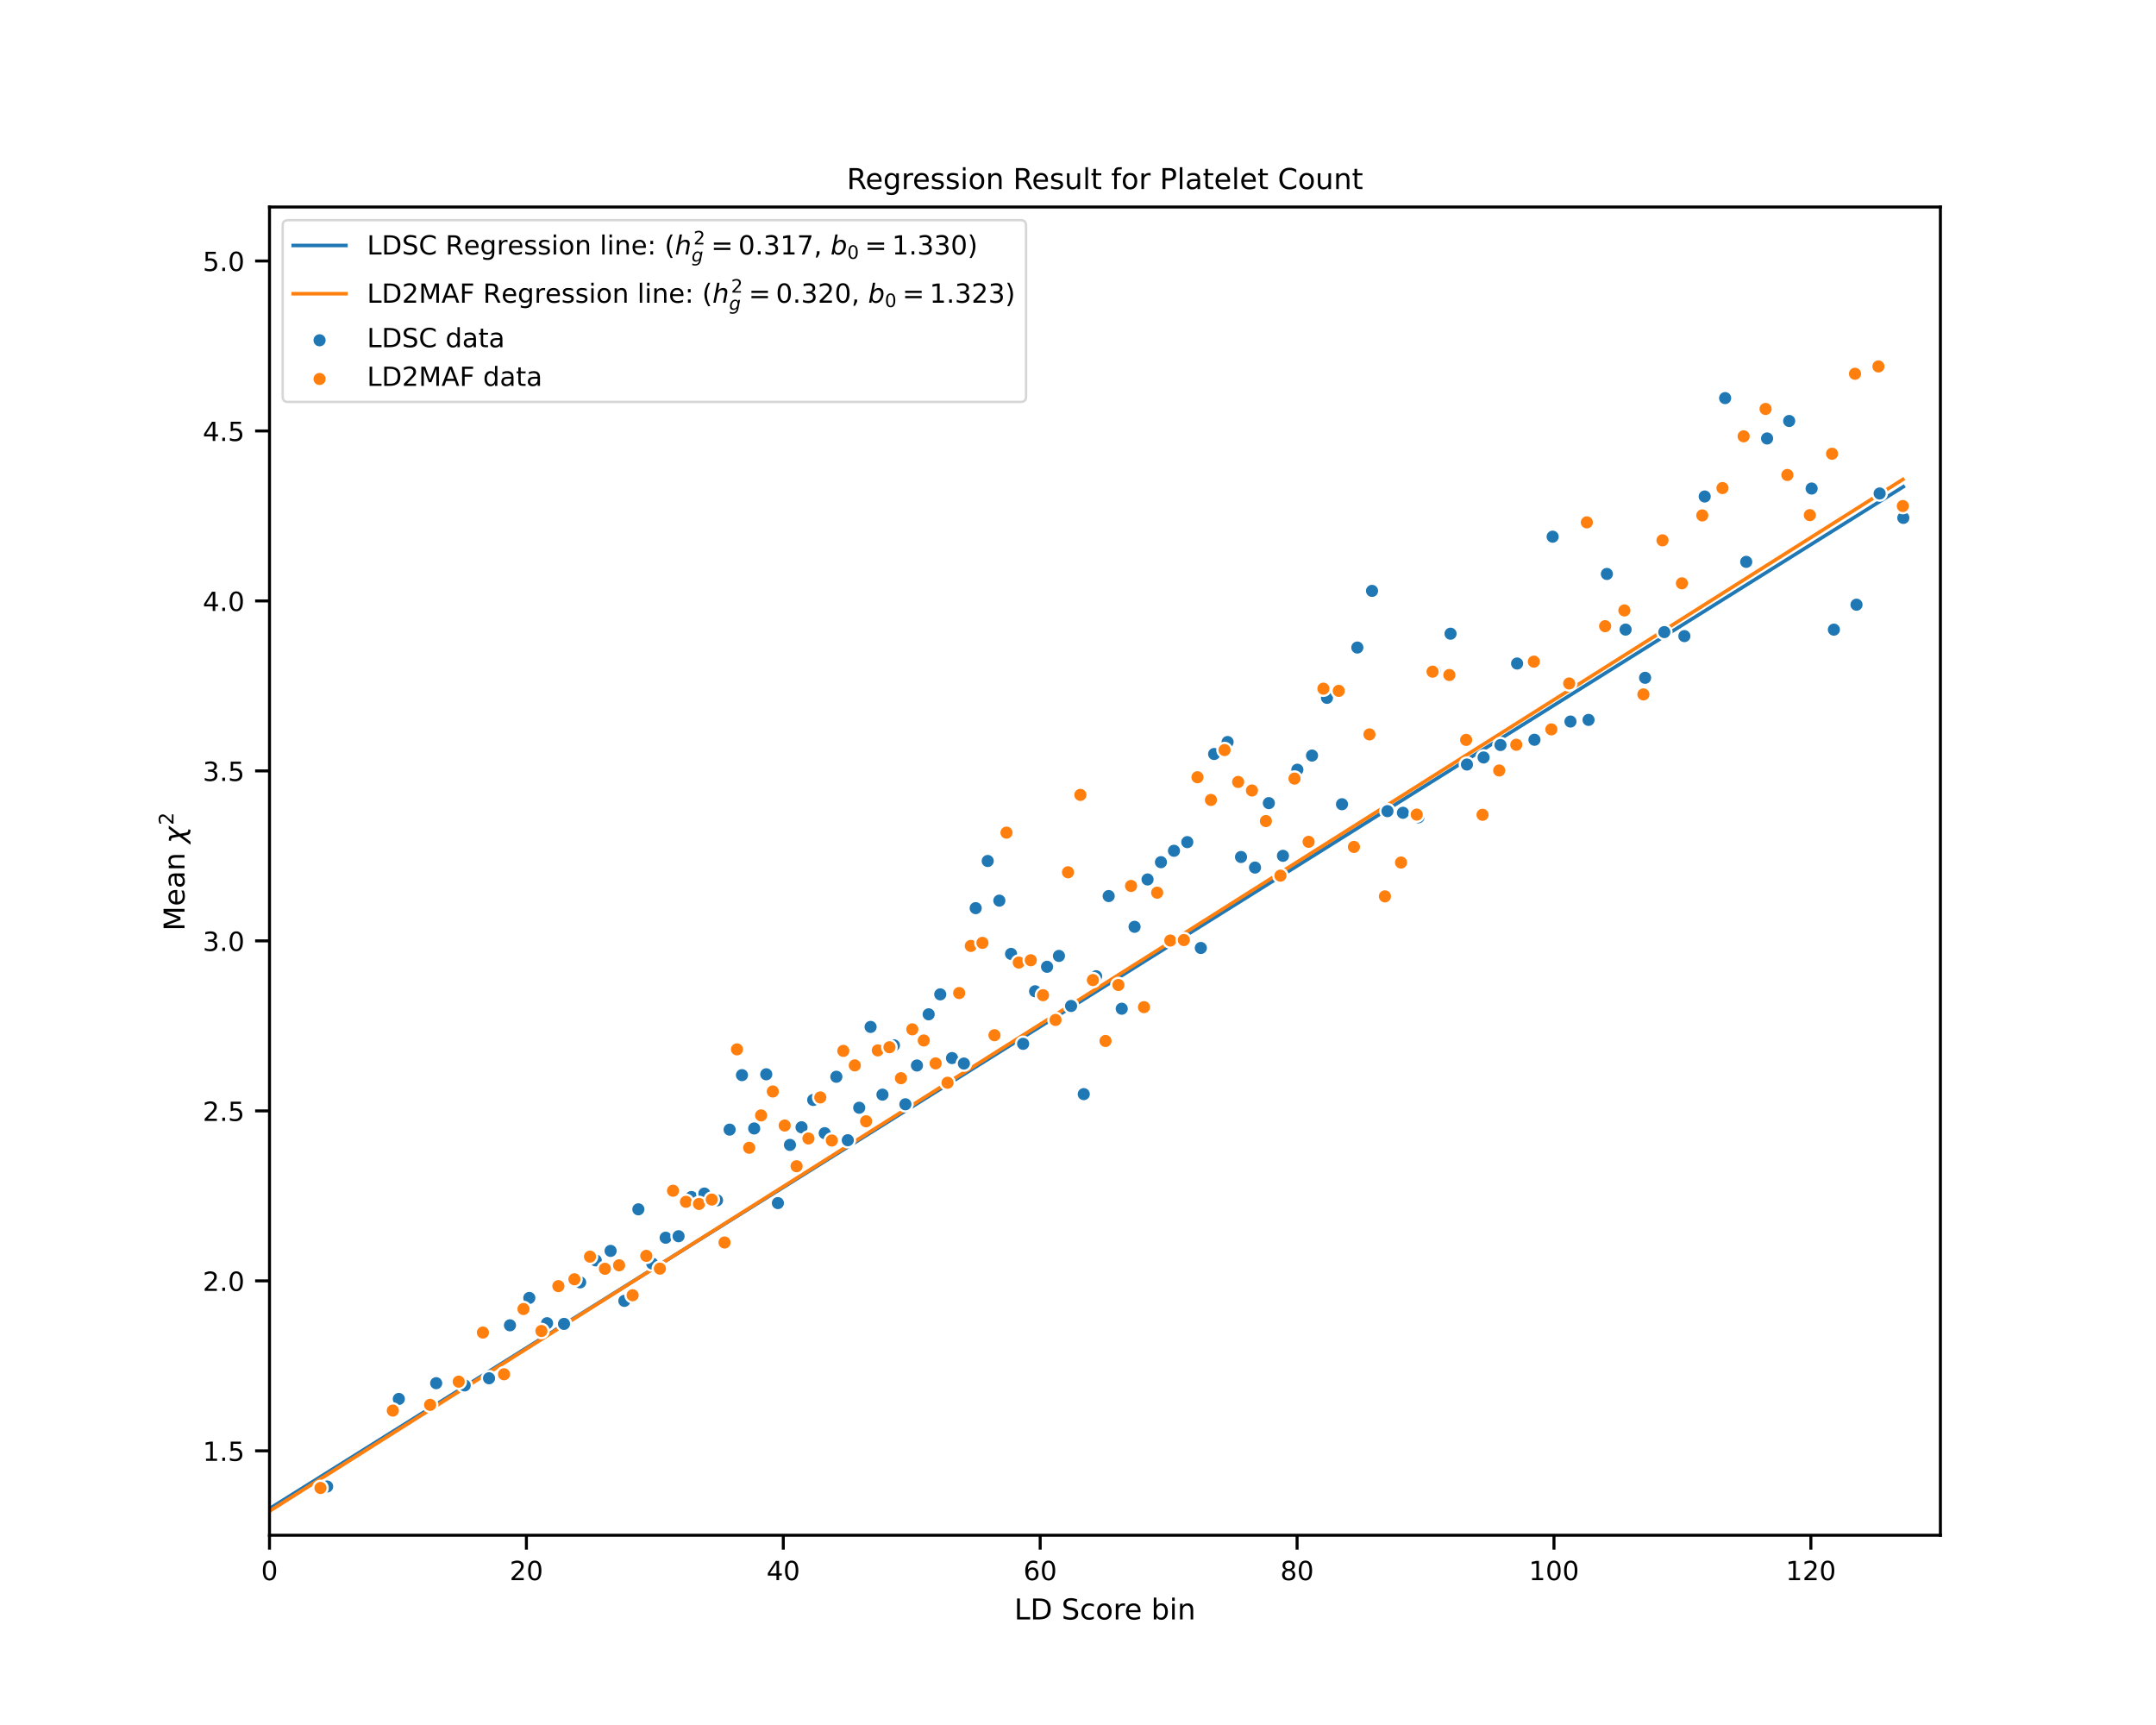 <?xml version="1.0" encoding="utf-8" standalone="no"?>
<!DOCTYPE svg PUBLIC "-//W3C//DTD SVG 1.1//EN"
  "http://www.w3.org/Graphics/SVG/1.1/DTD/svg11.dtd">
<!-- Created with matplotlib (https://matplotlib.org/) -->
<svg height="576pt" version="1.1" viewBox="0 0 720 576" width="720pt" xmlns="http://www.w3.org/2000/svg" xmlns:xlink="http://www.w3.org/1999/xlink">
 <defs>
  <style type="text/css">
*{stroke-linecap:butt;stroke-linejoin:round;}
  </style>
 </defs>
 <g id="figure_1">
  <g id="patch_1">
   <path d="M 0 576 
L 720 576 
L 720 0 
L 0 0 
z
" style="fill:#ffffff;"/>
  </g>
  <g id="axes_1">
   <g id="patch_2">
    <path d="M 90 512.64 
L 648 512.64 
L 648 69.12 
L 90 69.12 
z
" style="fill:#ffffff;"/>
   </g>
   <g id="matplotlib.axis_1">
    <g id="xtick_1">
     <g id="line2d_1">
      <defs>
       <path d="M 0 0 
L 0 4.8 
" id="m2840a07c3b" style="stroke:#000000;"/>
      </defs>
      <g>
       <use style="stroke:#000000;" x="90" xlink:href="#m2840a07c3b" y="512.64"/>
      </g>
     </g>
     <g id="text_1">
      <!-- 0 -->
      <defs>
       <path d="M 31.781 66.406 
Q 24.172 66.406 20.328 58.906 
Q 16.5 51.422 16.5 36.375 
Q 16.5 21.391 20.328 13.891 
Q 24.172 6.391 31.781 6.391 
Q 39.453 6.391 43.281 13.891 
Q 47.125 21.391 47.125 36.375 
Q 47.125 51.422 43.281 58.906 
Q 39.453 66.406 31.781 66.406 
z
M 31.781 74.219 
Q 44.047 74.219 50.516 64.516 
Q 56.984 54.828 56.984 36.375 
Q 56.984 17.969 50.516 8.266 
Q 44.047 -1.422 31.781 -1.422 
Q 19.531 -1.422 13.062 8.266 
Q 6.594 17.969 6.594 36.375 
Q 6.594 54.828 13.062 64.516 
Q 19.531 74.219 31.781 74.219 
z
" id="DejaVuSans-48"/>
      </defs>
      <g transform="translate(87.201 527.627)scale(0.088 -0.088)">
       <use xlink:href="#DejaVuSans-48"/>
      </g>
     </g>
    </g>
    <g id="xtick_2">
     <g id="line2d_2">
      <g>
       <use style="stroke:#000000;" x="175.791" xlink:href="#m2840a07c3b" y="512.64"/>
      </g>
     </g>
     <g id="text_2">
      <!-- 20 -->
      <defs>
       <path d="M 19.188 8.297 
L 53.609 8.297 
L 53.609 0 
L 7.328 0 
L 7.328 8.297 
Q 12.938 14.109 22.625 23.891 
Q 32.328 33.688 34.812 36.531 
Q 39.547 41.844 41.422 45.531 
Q 43.312 49.219 43.312 52.781 
Q 43.312 58.594 39.234 62.25 
Q 35.156 65.922 28.609 65.922 
Q 23.969 65.922 18.812 64.312 
Q 13.672 62.703 7.812 59.422 
L 7.812 69.391 
Q 13.766 71.781 18.938 73 
Q 24.125 74.219 28.422 74.219 
Q 39.75 74.219 46.484 68.547 
Q 53.219 62.891 53.219 53.422 
Q 53.219 48.922 51.531 44.891 
Q 49.859 40.875 45.406 35.406 
Q 44.188 33.984 37.641 27.219 
Q 31.109 20.453 19.188 8.297 
z
" id="DejaVuSans-50"/>
      </defs>
      <g transform="translate(170.192 527.627)scale(0.088 -0.088)">
       <use xlink:href="#DejaVuSans-50"/>
       <use x="63.623" xlink:href="#DejaVuSans-48"/>
      </g>
     </g>
    </g>
    <g id="xtick_3">
     <g id="line2d_3">
      <g>
       <use style="stroke:#000000;" x="261.582" xlink:href="#m2840a07c3b" y="512.64"/>
      </g>
     </g>
     <g id="text_3">
      <!-- 40 -->
      <defs>
       <path d="M 37.797 64.312 
L 12.891 25.391 
L 37.797 25.391 
z
M 35.203 72.906 
L 47.609 72.906 
L 47.609 25.391 
L 58.016 25.391 
L 58.016 17.188 
L 47.609 17.188 
L 47.609 0 
L 37.797 0 
L 37.797 17.188 
L 4.891 17.188 
L 4.891 26.703 
z
" id="DejaVuSans-52"/>
      </defs>
      <g transform="translate(255.983 527.627)scale(0.088 -0.088)">
       <use xlink:href="#DejaVuSans-52"/>
       <use x="63.623" xlink:href="#DejaVuSans-48"/>
      </g>
     </g>
    </g>
    <g id="xtick_4">
     <g id="line2d_4">
      <g>
       <use style="stroke:#000000;" x="347.373" xlink:href="#m2840a07c3b" y="512.64"/>
      </g>
     </g>
     <g id="text_4">
      <!-- 60 -->
      <defs>
       <path d="M 33.016 40.375 
Q 26.375 40.375 22.484 35.828 
Q 18.609 31.297 18.609 23.391 
Q 18.609 15.531 22.484 10.953 
Q 26.375 6.391 33.016 6.391 
Q 39.656 6.391 43.531 10.953 
Q 47.406 15.531 47.406 23.391 
Q 47.406 31.297 43.531 35.828 
Q 39.656 40.375 33.016 40.375 
z
M 52.594 71.297 
L 52.594 62.312 
Q 48.875 64.062 45.094 64.984 
Q 41.312 65.922 37.594 65.922 
Q 27.828 65.922 22.672 59.328 
Q 17.531 52.734 16.797 39.406 
Q 19.672 43.656 24.016 45.922 
Q 28.375 48.188 33.594 48.188 
Q 44.578 48.188 50.953 41.516 
Q 57.328 34.859 57.328 23.391 
Q 57.328 12.156 50.688 5.359 
Q 44.047 -1.422 33.016 -1.422 
Q 20.359 -1.422 13.672 8.266 
Q 6.984 17.969 6.984 36.375 
Q 6.984 53.656 15.188 63.938 
Q 23.391 74.219 37.203 74.219 
Q 40.922 74.219 44.703 73.484 
Q 48.484 72.75 52.594 71.297 
z
" id="DejaVuSans-54"/>
      </defs>
      <g transform="translate(341.774 527.627)scale(0.088 -0.088)">
       <use xlink:href="#DejaVuSans-54"/>
       <use x="63.623" xlink:href="#DejaVuSans-48"/>
      </g>
     </g>
    </g>
    <g id="xtick_5">
     <g id="line2d_5">
      <g>
       <use style="stroke:#000000;" x="433.164" xlink:href="#m2840a07c3b" y="512.64"/>
      </g>
     </g>
     <g id="text_5">
      <!-- 80 -->
      <defs>
       <path d="M 31.781 34.625 
Q 24.75 34.625 20.719 30.859 
Q 16.703 27.094 16.703 20.516 
Q 16.703 13.922 20.719 10.156 
Q 24.75 6.391 31.781 6.391 
Q 38.812 6.391 42.859 10.172 
Q 46.922 13.969 46.922 20.516 
Q 46.922 27.094 42.891 30.859 
Q 38.875 34.625 31.781 34.625 
z
M 21.922 38.812 
Q 15.578 40.375 12.031 44.719 
Q 8.5 49.078 8.5 55.328 
Q 8.5 64.062 14.719 69.141 
Q 20.953 74.219 31.781 74.219 
Q 42.672 74.219 48.875 69.141 
Q 55.078 64.062 55.078 55.328 
Q 55.078 49.078 51.531 44.719 
Q 48 40.375 41.703 38.812 
Q 48.828 37.156 52.797 32.312 
Q 56.781 27.484 56.781 20.516 
Q 56.781 9.906 50.312 4.234 
Q 43.844 -1.422 31.781 -1.422 
Q 19.734 -1.422 13.25 4.234 
Q 6.781 9.906 6.781 20.516 
Q 6.781 27.484 10.781 32.312 
Q 14.797 37.156 21.922 38.812 
z
M 18.312 54.391 
Q 18.312 48.734 21.844 45.562 
Q 25.391 42.391 31.781 42.391 
Q 38.141 42.391 41.719 45.562 
Q 45.312 48.734 45.312 54.391 
Q 45.312 60.062 41.719 63.234 
Q 38.141 66.406 31.781 66.406 
Q 25.391 66.406 21.844 63.234 
Q 18.312 60.062 18.312 54.391 
z
" id="DejaVuSans-56"/>
      </defs>
      <g transform="translate(427.565 527.627)scale(0.088 -0.088)">
       <use xlink:href="#DejaVuSans-56"/>
       <use x="63.623" xlink:href="#DejaVuSans-48"/>
      </g>
     </g>
    </g>
    <g id="xtick_6">
     <g id="line2d_6">
      <g>
       <use style="stroke:#000000;" x="518.954" xlink:href="#m2840a07c3b" y="512.64"/>
      </g>
     </g>
     <g id="text_6">
      <!-- 100 -->
      <defs>
       <path d="M 12.406 8.297 
L 28.516 8.297 
L 28.516 63.922 
L 10.984 60.406 
L 10.984 69.391 
L 28.422 72.906 
L 38.281 72.906 
L 38.281 8.297 
L 54.391 8.297 
L 54.391 0 
L 12.406 0 
z
" id="DejaVuSans-49"/>
      </defs>
      <g transform="translate(510.556 527.627)scale(0.088 -0.088)">
       <use xlink:href="#DejaVuSans-49"/>
       <use x="63.623" xlink:href="#DejaVuSans-48"/>
       <use x="127.246" xlink:href="#DejaVuSans-48"/>
      </g>
     </g>
    </g>
    <g id="xtick_7">
     <g id="line2d_7">
      <g>
       <use style="stroke:#000000;" x="604.745" xlink:href="#m2840a07c3b" y="512.64"/>
      </g>
     </g>
     <g id="text_7">
      <!-- 120 -->
      <g transform="translate(596.347 527.627)scale(0.088 -0.088)">
       <use xlink:href="#DejaVuSans-49"/>
       <use x="63.623" xlink:href="#DejaVuSans-50"/>
       <use x="127.246" xlink:href="#DejaVuSans-48"/>
      </g>
     </g>
    </g>
    <g id="text_8">
     <!-- LD Score bin -->
     <defs>
      <path d="M 9.812 72.906 
L 19.672 72.906 
L 19.672 8.297 
L 55.172 8.297 
L 55.172 0 
L 9.812 0 
z
" id="DejaVuSans-76"/>
      <path d="M 19.672 64.797 
L 19.672 8.109 
L 31.594 8.109 
Q 46.688 8.109 53.688 14.938 
Q 60.688 21.781 60.688 36.531 
Q 60.688 51.172 53.688 57.984 
Q 46.688 64.797 31.594 64.797 
z
M 9.812 72.906 
L 30.078 72.906 
Q 51.266 72.906 61.172 64.094 
Q 71.094 55.281 71.094 36.531 
Q 71.094 17.672 61.125 8.828 
Q 51.172 0 30.078 0 
L 9.812 0 
z
" id="DejaVuSans-68"/>
      <path id="DejaVuSans-32"/>
      <path d="M 53.516 70.516 
L 53.516 60.891 
Q 47.906 63.578 42.922 64.891 
Q 37.938 66.219 33.297 66.219 
Q 25.25 66.219 20.875 63.094 
Q 16.5 59.969 16.5 54.203 
Q 16.5 49.359 19.406 46.891 
Q 22.312 44.438 30.422 42.922 
L 36.375 41.703 
Q 47.406 39.594 52.656 34.297 
Q 57.906 29 57.906 20.125 
Q 57.906 9.516 50.797 4.047 
Q 43.703 -1.422 29.984 -1.422 
Q 24.812 -1.422 18.969 -0.25 
Q 13.141 0.922 6.891 3.219 
L 6.891 13.375 
Q 12.891 10.016 18.656 8.297 
Q 24.422 6.594 29.984 6.594 
Q 38.422 6.594 43.016 9.906 
Q 47.609 13.234 47.609 19.391 
Q 47.609 24.75 44.312 27.781 
Q 41.016 30.812 33.5 32.328 
L 27.484 33.5 
Q 16.453 35.688 11.516 40.375 
Q 6.594 45.062 6.594 53.422 
Q 6.594 63.094 13.406 68.656 
Q 20.219 74.219 32.172 74.219 
Q 37.312 74.219 42.625 73.281 
Q 47.953 72.359 53.516 70.516 
z
" id="DejaVuSans-83"/>
      <path d="M 48.781 52.594 
L 48.781 44.188 
Q 44.969 46.297 41.141 47.344 
Q 37.312 48.391 33.406 48.391 
Q 24.656 48.391 19.812 42.844 
Q 14.984 37.312 14.984 27.297 
Q 14.984 17.281 19.812 11.734 
Q 24.656 6.203 33.406 6.203 
Q 37.312 6.203 41.141 7.25 
Q 44.969 8.297 48.781 10.406 
L 48.781 2.094 
Q 45.016 0.344 40.984 -0.531 
Q 36.969 -1.422 32.422 -1.422 
Q 20.062 -1.422 12.781 6.344 
Q 5.516 14.109 5.516 27.297 
Q 5.516 40.672 12.859 48.328 
Q 20.219 56 33.016 56 
Q 37.156 56 41.109 55.141 
Q 45.062 54.297 48.781 52.594 
z
" id="DejaVuSans-99"/>
      <path d="M 30.609 48.391 
Q 23.391 48.391 19.188 42.75 
Q 14.984 37.109 14.984 27.297 
Q 14.984 17.484 19.156 11.844 
Q 23.344 6.203 30.609 6.203 
Q 37.797 6.203 41.984 11.859 
Q 46.188 17.531 46.188 27.297 
Q 46.188 37.016 41.984 42.703 
Q 37.797 48.391 30.609 48.391 
z
M 30.609 56 
Q 42.328 56 49.016 48.375 
Q 55.719 40.766 55.719 27.297 
Q 55.719 13.875 49.016 6.219 
Q 42.328 -1.422 30.609 -1.422 
Q 18.844 -1.422 12.172 6.219 
Q 5.516 13.875 5.516 27.297 
Q 5.516 40.766 12.172 48.375 
Q 18.844 56 30.609 56 
z
" id="DejaVuSans-111"/>
      <path d="M 41.109 46.297 
Q 39.594 47.172 37.812 47.578 
Q 36.031 48 33.891 48 
Q 26.266 48 22.188 43.047 
Q 18.109 38.094 18.109 28.812 
L 18.109 0 
L 9.078 0 
L 9.078 54.688 
L 18.109 54.688 
L 18.109 46.188 
Q 20.953 51.172 25.484 53.578 
Q 30.031 56 36.531 56 
Q 37.453 56 38.578 55.875 
Q 39.703 55.766 41.062 55.516 
z
" id="DejaVuSans-114"/>
      <path d="M 56.203 29.594 
L 56.203 25.203 
L 14.891 25.203 
Q 15.484 15.922 20.484 11.062 
Q 25.484 6.203 34.422 6.203 
Q 39.594 6.203 44.453 7.469 
Q 49.312 8.734 54.109 11.281 
L 54.109 2.781 
Q 49.266 0.734 44.188 -0.344 
Q 39.109 -1.422 33.891 -1.422 
Q 20.797 -1.422 13.156 6.188 
Q 5.516 13.812 5.516 26.812 
Q 5.516 40.234 12.766 48.109 
Q 20.016 56 32.328 56 
Q 43.359 56 49.781 48.891 
Q 56.203 41.797 56.203 29.594 
z
M 47.219 32.234 
Q 47.125 39.594 43.094 43.984 
Q 39.062 48.391 32.422 48.391 
Q 24.906 48.391 20.391 44.141 
Q 15.875 39.891 15.188 32.172 
z
" id="DejaVuSans-101"/>
      <path d="M 48.688 27.297 
Q 48.688 37.203 44.609 42.844 
Q 40.531 48.484 33.406 48.484 
Q 26.266 48.484 22.188 42.844 
Q 18.109 37.203 18.109 27.297 
Q 18.109 17.391 22.188 11.75 
Q 26.266 6.109 33.406 6.109 
Q 40.531 6.109 44.609 11.75 
Q 48.688 17.391 48.688 27.297 
z
M 18.109 46.391 
Q 20.953 51.266 25.266 53.625 
Q 29.594 56 35.594 56 
Q 45.562 56 51.781 48.094 
Q 58.016 40.188 58.016 27.297 
Q 58.016 14.406 51.781 6.484 
Q 45.562 -1.422 35.594 -1.422 
Q 29.594 -1.422 25.266 0.953 
Q 20.953 3.328 18.109 8.203 
L 18.109 0 
L 9.078 0 
L 9.078 75.984 
L 18.109 75.984 
z
" id="DejaVuSans-98"/>
      <path d="M 9.422 54.688 
L 18.406 54.688 
L 18.406 0 
L 9.422 0 
z
M 9.422 75.984 
L 18.406 75.984 
L 18.406 64.594 
L 9.422 64.594 
z
" id="DejaVuSans-105"/>
      <path d="M 54.891 33.016 
L 54.891 0 
L 45.906 0 
L 45.906 32.719 
Q 45.906 40.484 42.875 44.328 
Q 39.844 48.188 33.797 48.188 
Q 26.516 48.188 22.312 43.547 
Q 18.109 38.922 18.109 30.906 
L 18.109 0 
L 9.078 0 
L 9.078 54.688 
L 18.109 54.688 
L 18.109 46.188 
Q 21.344 51.125 25.703 53.562 
Q 30.078 56 35.797 56 
Q 45.219 56 50.047 50.172 
Q 54.891 44.344 54.891 33.016 
z
" id="DejaVuSans-110"/>
     </defs>
     <g transform="translate(338.714 540.751)scale(0.096 -0.096)">
      <use xlink:href="#DejaVuSans-76"/>
      <use x="55.713" xlink:href="#DejaVuSans-68"/>
      <use x="132.715" xlink:href="#DejaVuSans-32"/>
      <use x="164.502" xlink:href="#DejaVuSans-83"/>
      <use x="227.979" xlink:href="#DejaVuSans-99"/>
      <use x="282.959" xlink:href="#DejaVuSans-111"/>
      <use x="344.141" xlink:href="#DejaVuSans-114"/>
      <use x="383.004" xlink:href="#DejaVuSans-101"/>
      <use x="444.527" xlink:href="#DejaVuSans-32"/>
      <use x="476.314" xlink:href="#DejaVuSans-98"/>
      <use x="539.791" xlink:href="#DejaVuSans-105"/>
      <use x="567.574" xlink:href="#DejaVuSans-110"/>
     </g>
    </g>
   </g>
   <g id="matplotlib.axis_2">
    <g id="ytick_1">
     <g id="line2d_8">
      <defs>
       <path d="M 0 0 
L -4.8 0 
" id="m0fd2f24436" style="stroke:#000000;"/>
      </defs>
      <g>
       <use style="stroke:#000000;" x="90" xlink:href="#m0fd2f24436" y="484.455"/>
      </g>
     </g>
     <g id="text_9">
      <!-- 1.5 -->
      <defs>
       <path d="M 10.688 12.406 
L 21 12.406 
L 21 0 
L 10.688 0 
z
" id="DejaVuSans-46"/>
       <path d="M 10.797 72.906 
L 49.516 72.906 
L 49.516 64.594 
L 19.828 64.594 
L 19.828 46.734 
Q 21.969 47.469 24.109 47.828 
Q 26.266 48.188 28.422 48.188 
Q 40.625 48.188 47.75 41.5 
Q 54.891 34.812 54.891 23.391 
Q 54.891 11.625 47.562 5.094 
Q 40.234 -1.422 26.906 -1.422 
Q 22.312 -1.422 17.547 -0.641 
Q 12.797 0.141 7.719 1.703 
L 7.719 11.625 
Q 12.109 9.234 16.797 8.062 
Q 21.484 6.891 26.703 6.891 
Q 35.156 6.891 40.078 11.328 
Q 45.016 15.766 45.016 23.391 
Q 45.016 31 40.078 35.438 
Q 35.156 39.891 26.703 39.891 
Q 22.75 39.891 18.812 39.016 
Q 14.891 38.141 10.797 36.281 
z
" id="DejaVuSans-53"/>
      </defs>
      <g transform="translate(67.705 487.799)scale(0.088 -0.088)">
       <use xlink:href="#DejaVuSans-49"/>
       <use x="63.623" xlink:href="#DejaVuSans-46"/>
       <use x="95.41" xlink:href="#DejaVuSans-53"/>
      </g>
     </g>
    </g>
    <g id="ytick_2">
     <g id="line2d_9">
      <g>
       <use style="stroke:#000000;" x="90" xlink:href="#m0fd2f24436" y="427.696"/>
      </g>
     </g>
     <g id="text_10">
      <!-- 2.0 -->
      <g transform="translate(67.705 431.04)scale(0.088 -0.088)">
       <use xlink:href="#DejaVuSans-50"/>
       <use x="63.623" xlink:href="#DejaVuSans-46"/>
       <use x="95.41" xlink:href="#DejaVuSans-48"/>
      </g>
     </g>
    </g>
    <g id="ytick_3">
     <g id="line2d_10">
      <g>
       <use style="stroke:#000000;" x="90" xlink:href="#m0fd2f24436" y="370.937"/>
      </g>
     </g>
     <g id="text_11">
      <!-- 2.5 -->
      <g transform="translate(67.705 374.281)scale(0.088 -0.088)">
       <use xlink:href="#DejaVuSans-50"/>
       <use x="63.623" xlink:href="#DejaVuSans-46"/>
       <use x="95.41" xlink:href="#DejaVuSans-53"/>
      </g>
     </g>
    </g>
    <g id="ytick_4">
     <g id="line2d_11">
      <g>
       <use style="stroke:#000000;" x="90" xlink:href="#m0fd2f24436" y="314.178"/>
      </g>
     </g>
     <g id="text_12">
      <!-- 3.0 -->
      <defs>
       <path d="M 40.578 39.312 
Q 47.656 37.797 51.625 33 
Q 55.609 28.219 55.609 21.188 
Q 55.609 10.406 48.188 4.484 
Q 40.766 -1.422 27.094 -1.422 
Q 22.516 -1.422 17.656 -0.516 
Q 12.797 0.391 7.625 2.203 
L 7.625 11.719 
Q 11.719 9.328 16.594 8.109 
Q 21.484 6.891 26.812 6.891 
Q 36.078 6.891 40.938 10.547 
Q 45.797 14.203 45.797 21.188 
Q 45.797 27.641 41.281 31.266 
Q 36.766 34.906 28.719 34.906 
L 20.219 34.906 
L 20.219 43.016 
L 29.109 43.016 
Q 36.375 43.016 40.234 45.922 
Q 44.094 48.828 44.094 54.297 
Q 44.094 59.906 40.109 62.906 
Q 36.141 65.922 28.719 65.922 
Q 24.656 65.922 20.016 65.031 
Q 15.375 64.156 9.812 62.312 
L 9.812 71.094 
Q 15.438 72.656 20.344 73.438 
Q 25.25 74.219 29.594 74.219 
Q 40.828 74.219 47.359 69.109 
Q 53.906 64.016 53.906 55.328 
Q 53.906 49.266 50.438 45.094 
Q 46.969 40.922 40.578 39.312 
z
" id="DejaVuSans-51"/>
      </defs>
      <g transform="translate(67.705 317.522)scale(0.088 -0.088)">
       <use xlink:href="#DejaVuSans-51"/>
       <use x="63.623" xlink:href="#DejaVuSans-46"/>
       <use x="95.41" xlink:href="#DejaVuSans-48"/>
      </g>
     </g>
    </g>
    <g id="ytick_5">
     <g id="line2d_12">
      <g>
       <use style="stroke:#000000;" x="90" xlink:href="#m0fd2f24436" y="257.419"/>
      </g>
     </g>
     <g id="text_13">
      <!-- 3.5 -->
      <g transform="translate(67.705 260.763)scale(0.088 -0.088)">
       <use xlink:href="#DejaVuSans-51"/>
       <use x="63.623" xlink:href="#DejaVuSans-46"/>
       <use x="95.41" xlink:href="#DejaVuSans-53"/>
      </g>
     </g>
    </g>
    <g id="ytick_6">
     <g id="line2d_13">
      <g>
       <use style="stroke:#000000;" x="90" xlink:href="#m0fd2f24436" y="200.66"/>
      </g>
     </g>
     <g id="text_14">
      <!-- 4.0 -->
      <g transform="translate(67.705 204.003)scale(0.088 -0.088)">
       <use xlink:href="#DejaVuSans-52"/>
       <use x="63.623" xlink:href="#DejaVuSans-46"/>
       <use x="95.41" xlink:href="#DejaVuSans-48"/>
      </g>
     </g>
    </g>
    <g id="ytick_7">
     <g id="line2d_14">
      <g>
       <use style="stroke:#000000;" x="90" xlink:href="#m0fd2f24436" y="143.901"/>
      </g>
     </g>
     <g id="text_15">
      <!-- 4.5 -->
      <g transform="translate(67.705 147.244)scale(0.088 -0.088)">
       <use xlink:href="#DejaVuSans-52"/>
       <use x="63.623" xlink:href="#DejaVuSans-46"/>
       <use x="95.41" xlink:href="#DejaVuSans-53"/>
      </g>
     </g>
    </g>
    <g id="ytick_8">
     <g id="line2d_15">
      <g>
       <use style="stroke:#000000;" x="90" xlink:href="#m0fd2f24436" y="87.142"/>
      </g>
     </g>
     <g id="text_16">
      <!-- 5.0 -->
      <g transform="translate(67.705 90.485)scale(0.088 -0.088)">
       <use xlink:href="#DejaVuSans-53"/>
       <use x="63.623" xlink:href="#DejaVuSans-46"/>
       <use x="95.41" xlink:href="#DejaVuSans-48"/>
      </g>
     </g>
    </g>
    <g id="text_17">
     <!-- Mean $\chi^2$ -->
     <defs>
      <path d="M 9.812 72.906 
L 24.516 72.906 
L 43.109 23.297 
L 61.812 72.906 
L 76.516 72.906 
L 76.516 0 
L 66.891 0 
L 66.891 64.016 
L 48.094 14.016 
L 38.188 14.016 
L 19.391 64.016 
L 19.391 0 
L 9.812 0 
z
" id="DejaVuSans-77"/>
      <path d="M 34.281 27.484 
Q 23.391 27.484 19.188 25 
Q 14.984 22.516 14.984 16.5 
Q 14.984 11.719 18.141 8.906 
Q 21.297 6.109 26.703 6.109 
Q 34.188 6.109 38.703 11.406 
Q 43.219 16.703 43.219 25.484 
L 43.219 27.484 
z
M 52.203 31.203 
L 52.203 0 
L 43.219 0 
L 43.219 8.297 
Q 40.141 3.328 35.547 0.953 
Q 30.953 -1.422 24.312 -1.422 
Q 15.922 -1.422 10.953 3.297 
Q 6 8.016 6 15.922 
Q 6 25.141 12.172 29.828 
Q 18.359 34.516 30.609 34.516 
L 43.219 34.516 
L 43.219 35.406 
Q 43.219 41.609 39.141 45 
Q 35.062 48.391 27.688 48.391 
Q 23 48.391 18.547 47.266 
Q 14.109 46.141 10.016 43.891 
L 10.016 52.203 
Q 14.938 54.109 19.578 55.047 
Q 24.219 56 28.609 56 
Q 40.484 56 46.344 49.844 
Q 52.203 43.703 52.203 31.203 
z
" id="DejaVuSans-97"/>
      <path d="M 30.031 -12.203 
L 26.422 6.5 
L 6.156 -20.844 
L -4.438 -20.844 
L 24.266 17.828 
L 19.828 40.828 
Q 18.656 46.969 11.141 46.969 
L 8.734 46.969 
L 10.203 54.688 
L 13.625 54.594 
Q 26.172 54.25 27.734 46.094 
L 31.344 27.391 
L 51.609 54.734 
L 62.203 54.734 
L 33.5 16.062 
L 37.938 -6.938 
Q 39.109 -13.094 46.625 -13.094 
L 49.031 -13.094 
L 47.562 -20.797 
L 44.141 -20.703 
Q 31.594 -20.359 30.031 -12.203 
z
" id="DejaVuSans-Oblique-967"/>
     </defs>
     <g transform="translate(61.689 310.848)rotate(-90)scale(0.096 -0.096)">
      <use transform="translate(0 0.766)" xlink:href="#DejaVuSans-77"/>
      <use transform="translate(86.279 0.766)" xlink:href="#DejaVuSans-101"/>
      <use transform="translate(147.803 0.766)" xlink:href="#DejaVuSans-97"/>
      <use transform="translate(209.082 0.766)" xlink:href="#DejaVuSans-110"/>
      <use transform="translate(272.461 0.766)" xlink:href="#DejaVuSans-32"/>
      <use transform="translate(304.248 0.766)" xlink:href="#DejaVuSans-Oblique-967"/>
      <use transform="translate(367.9 39.047)scale(0.7)" xlink:href="#DejaVuSans-50"/>
     </g>
    </g>
   </g>
   <g id="line2d_16">
    <path clip-path="url(#p93ab145747)" d="M 90 503.758 
L 635.617 162.527 
L 635.617 162.527 
" style="fill:none;stroke:#1f77b4;stroke-linecap:square;stroke-width:1.2;"/>
   </g>
   <g id="line2d_17">
    <path clip-path="url(#p93ab145747)" d="M 90 504.578 
L 635.455 160.084 
L 635.455 160.084 
" style="fill:none;stroke:#ff7f0e;stroke-linecap:square;stroke-width:1.2;"/>
   </g>
   <g id="patch_3">
    <path d="M 90 512.64 
L 90 69.12 
" style="fill:none;stroke:#000000;stroke-linecap:square;stroke-linejoin:miter;"/>
   </g>
   <g id="patch_4">
    <path d="M 648 512.64 
L 648 69.12 
" style="fill:none;stroke:#000000;stroke-linecap:square;stroke-linejoin:miter;"/>
   </g>
   <g id="patch_5">
    <path d="M 90 512.64 
L 648 512.64 
" style="fill:none;stroke:#000000;stroke-linecap:square;stroke-linejoin:miter;"/>
   </g>
   <g id="patch_6">
    <path d="M 90 69.12 
L 648 69.12 
" style="fill:none;stroke:#000000;stroke-linecap:square;stroke-linejoin:miter;"/>
   </g>
   <g id="text_18">
    <!-- Regression Result for Platelet Count -->
    <defs>
     <path d="M 44.391 34.188 
Q 47.562 33.109 50.562 29.594 
Q 53.562 26.078 56.594 19.922 
L 66.609 0 
L 56 0 
L 46.688 18.703 
Q 43.062 26.031 39.672 28.422 
Q 36.281 30.812 30.422 30.812 
L 19.672 30.812 
L 19.672 0 
L 9.812 0 
L 9.812 72.906 
L 32.078 72.906 
Q 44.578 72.906 50.734 67.672 
Q 56.891 62.453 56.891 51.906 
Q 56.891 45.016 53.688 40.469 
Q 50.484 35.938 44.391 34.188 
z
M 19.672 64.797 
L 19.672 38.922 
L 32.078 38.922 
Q 39.203 38.922 42.844 42.219 
Q 46.484 45.516 46.484 51.906 
Q 46.484 58.297 42.844 61.547 
Q 39.203 64.797 32.078 64.797 
z
" id="DejaVuSans-82"/>
     <path d="M 45.406 27.984 
Q 45.406 37.75 41.375 43.109 
Q 37.359 48.484 30.078 48.484 
Q 22.859 48.484 18.828 43.109 
Q 14.797 37.75 14.797 27.984 
Q 14.797 18.266 18.828 12.891 
Q 22.859 7.516 30.078 7.516 
Q 37.359 7.516 41.375 12.891 
Q 45.406 18.266 45.406 27.984 
z
M 54.391 6.781 
Q 54.391 -7.172 48.188 -13.984 
Q 42 -20.797 29.203 -20.797 
Q 24.469 -20.797 20.266 -20.094 
Q 16.062 -19.391 12.109 -17.922 
L 12.109 -9.188 
Q 16.062 -11.328 19.922 -12.344 
Q 23.781 -13.375 27.781 -13.375 
Q 36.625 -13.375 41.016 -8.766 
Q 45.406 -4.156 45.406 5.172 
L 45.406 9.625 
Q 42.625 4.781 38.281 2.391 
Q 33.938 0 27.875 0 
Q 17.828 0 11.672 7.656 
Q 5.516 15.328 5.516 27.984 
Q 5.516 40.672 11.672 48.328 
Q 17.828 56 27.875 56 
Q 33.938 56 38.281 53.609 
Q 42.625 51.219 45.406 46.391 
L 45.406 54.688 
L 54.391 54.688 
z
" id="DejaVuSans-103"/>
     <path d="M 44.281 53.078 
L 44.281 44.578 
Q 40.484 46.531 36.375 47.5 
Q 32.281 48.484 27.875 48.484 
Q 21.188 48.484 17.844 46.438 
Q 14.5 44.391 14.5 40.281 
Q 14.5 37.156 16.891 35.375 
Q 19.281 33.594 26.516 31.984 
L 29.594 31.297 
Q 39.156 29.25 43.188 25.516 
Q 47.219 21.781 47.219 15.094 
Q 47.219 7.469 41.188 3.016 
Q 35.156 -1.422 24.609 -1.422 
Q 20.219 -1.422 15.453 -0.562 
Q 10.688 0.297 5.422 2 
L 5.422 11.281 
Q 10.406 8.688 15.234 7.391 
Q 20.062 6.109 24.812 6.109 
Q 31.156 6.109 34.562 8.281 
Q 37.984 10.453 37.984 14.406 
Q 37.984 18.062 35.516 20.016 
Q 33.062 21.969 24.703 23.781 
L 21.578 24.516 
Q 13.234 26.266 9.516 29.906 
Q 5.812 33.547 5.812 39.891 
Q 5.812 47.609 11.281 51.797 
Q 16.75 56 26.812 56 
Q 31.781 56 36.172 55.266 
Q 40.578 54.547 44.281 53.078 
z
" id="DejaVuSans-115"/>
     <path d="M 8.5 21.578 
L 8.5 54.688 
L 17.484 54.688 
L 17.484 21.922 
Q 17.484 14.156 20.5 10.266 
Q 23.531 6.391 29.594 6.391 
Q 36.859 6.391 41.078 11.031 
Q 45.312 15.672 45.312 23.688 
L 45.312 54.688 
L 54.297 54.688 
L 54.297 0 
L 45.312 0 
L 45.312 8.406 
Q 42.047 3.422 37.719 1 
Q 33.406 -1.422 27.688 -1.422 
Q 18.266 -1.422 13.375 4.438 
Q 8.5 10.297 8.5 21.578 
z
M 31.109 56 
z
" id="DejaVuSans-117"/>
     <path d="M 9.422 75.984 
L 18.406 75.984 
L 18.406 0 
L 9.422 0 
z
" id="DejaVuSans-108"/>
     <path d="M 18.312 70.219 
L 18.312 54.688 
L 36.812 54.688 
L 36.812 47.703 
L 18.312 47.703 
L 18.312 18.016 
Q 18.312 11.328 20.141 9.422 
Q 21.969 7.516 27.594 7.516 
L 36.812 7.516 
L 36.812 0 
L 27.594 0 
Q 17.188 0 13.234 3.875 
Q 9.281 7.766 9.281 18.016 
L 9.281 47.703 
L 2.688 47.703 
L 2.688 54.688 
L 9.281 54.688 
L 9.281 70.219 
z
" id="DejaVuSans-116"/>
     <path d="M 37.109 75.984 
L 37.109 68.5 
L 28.516 68.5 
Q 23.688 68.5 21.797 66.547 
Q 19.922 64.594 19.922 59.516 
L 19.922 54.688 
L 34.719 54.688 
L 34.719 47.703 
L 19.922 47.703 
L 19.922 0 
L 10.891 0 
L 10.891 47.703 
L 2.297 47.703 
L 2.297 54.688 
L 10.891 54.688 
L 10.891 58.5 
Q 10.891 67.625 15.141 71.797 
Q 19.391 75.984 28.609 75.984 
z
" id="DejaVuSans-102"/>
     <path d="M 19.672 64.797 
L 19.672 37.406 
L 32.078 37.406 
Q 38.969 37.406 42.719 40.969 
Q 46.484 44.531 46.484 51.125 
Q 46.484 57.672 42.719 61.234 
Q 38.969 64.797 32.078 64.797 
z
M 9.812 72.906 
L 32.078 72.906 
Q 44.344 72.906 50.609 67.359 
Q 56.891 61.812 56.891 51.125 
Q 56.891 40.328 50.609 34.812 
Q 44.344 29.297 32.078 29.297 
L 19.672 29.297 
L 19.672 0 
L 9.812 0 
z
" id="DejaVuSans-80"/>
     <path d="M 64.406 67.281 
L 64.406 56.891 
Q 59.422 61.531 53.781 63.812 
Q 48.141 66.109 41.797 66.109 
Q 29.297 66.109 22.656 58.469 
Q 16.016 50.828 16.016 36.375 
Q 16.016 21.969 22.656 14.328 
Q 29.297 6.688 41.797 6.688 
Q 48.141 6.688 53.781 8.984 
Q 59.422 11.281 64.406 15.922 
L 64.406 5.609 
Q 59.234 2.094 53.438 0.328 
Q 47.656 -1.422 41.219 -1.422 
Q 24.656 -1.422 15.125 8.703 
Q 5.609 18.844 5.609 36.375 
Q 5.609 53.953 15.125 64.078 
Q 24.656 74.219 41.219 74.219 
Q 47.75 74.219 53.531 72.484 
Q 59.328 70.75 64.406 67.281 
z
" id="DejaVuSans-67"/>
    </defs>
    <g transform="translate(282.788 63.12)scale(0.096 -0.096)">
     <use xlink:href="#DejaVuSans-82"/>
     <use x="64.982" xlink:href="#DejaVuSans-101"/>
     <use x="126.506" xlink:href="#DejaVuSans-103"/>
     <use x="189.982" xlink:href="#DejaVuSans-114"/>
     <use x="228.846" xlink:href="#DejaVuSans-101"/>
     <use x="290.369" xlink:href="#DejaVuSans-115"/>
     <use x="342.469" xlink:href="#DejaVuSans-115"/>
     <use x="394.568" xlink:href="#DejaVuSans-105"/>
     <use x="422.352" xlink:href="#DejaVuSans-111"/>
     <use x="483.533" xlink:href="#DejaVuSans-110"/>
     <use x="546.912" xlink:href="#DejaVuSans-32"/>
     <use x="578.699" xlink:href="#DejaVuSans-82"/>
     <use x="643.682" xlink:href="#DejaVuSans-101"/>
     <use x="705.205" xlink:href="#DejaVuSans-115"/>
     <use x="757.305" xlink:href="#DejaVuSans-117"/>
     <use x="820.684" xlink:href="#DejaVuSans-108"/>
     <use x="848.467" xlink:href="#DejaVuSans-116"/>
     <use x="887.676" xlink:href="#DejaVuSans-32"/>
     <use x="919.463" xlink:href="#DejaVuSans-102"/>
     <use x="954.668" xlink:href="#DejaVuSans-111"/>
     <use x="1015.85" xlink:href="#DejaVuSans-114"/>
     <use x="1056.963" xlink:href="#DejaVuSans-32"/>
     <use x="1088.75" xlink:href="#DejaVuSans-80"/>
     <use x="1149.053" xlink:href="#DejaVuSans-108"/>
     <use x="1176.836" xlink:href="#DejaVuSans-97"/>
     <use x="1238.115" xlink:href="#DejaVuSans-116"/>
     <use x="1277.324" xlink:href="#DejaVuSans-101"/>
     <use x="1338.848" xlink:href="#DejaVuSans-108"/>
     <use x="1366.631" xlink:href="#DejaVuSans-101"/>
     <use x="1428.154" xlink:href="#DejaVuSans-116"/>
     <use x="1467.363" xlink:href="#DejaVuSans-32"/>
     <use x="1499.15" xlink:href="#DejaVuSans-67"/>
     <use x="1568.975" xlink:href="#DejaVuSans-111"/>
     <use x="1630.156" xlink:href="#DejaVuSans-117"/>
     <use x="1693.535" xlink:href="#DejaVuSans-110"/>
     <use x="1756.914" xlink:href="#DejaVuSans-116"/>
    </g>
   </g>
   <g id="legend_1">
    <g id="patch_7">
     <path d="M 96.16 134.202 
L 340.888 134.202 
Q 342.648 134.202 342.648 132.441 
L 342.648 75.28 
Q 342.648 73.52 340.888 73.52 
L 96.16 73.52 
Q 94.4 73.52 94.4 75.28 
L 94.4 132.441 
Q 94.4 134.202 96.16 134.202 
z
" style="fill:#ffffff;opacity:0.8;stroke:#cccccc;stroke-linejoin:miter;stroke-width:0.8;"/>
    </g>
    <g id="line2d_18">
     <path d="M 97.92 81.968 
L 115.52 81.968 
" style="fill:none;stroke:#1f77b4;stroke-linecap:square;stroke-width:1.2;"/>
    </g>
    <g id="line2d_19"/>
    <g id="text_19">
     <!-- LDSC Regression line: ($h_g^2=$0.317, $b_0=$1.330) -->
     <defs>
      <path d="M 11.719 12.406 
L 22.016 12.406 
L 22.016 0 
L 11.719 0 
z
M 11.719 51.703 
L 22.016 51.703 
L 22.016 39.312 
L 11.719 39.312 
z
" id="DejaVuSans-58"/>
      <path d="M 31 75.875 
Q 24.469 64.656 21.281 53.656 
Q 18.109 42.672 18.109 31.391 
Q 18.109 20.125 21.312 9.062 
Q 24.516 -2 31 -13.188 
L 23.188 -13.188 
Q 15.875 -1.703 12.234 9.375 
Q 8.594 20.453 8.594 31.391 
Q 8.594 42.281 12.203 53.312 
Q 15.828 64.359 23.188 75.875 
z
" id="DejaVuSans-40"/>
      <path d="M 55.719 33.016 
L 49.312 0 
L 40.281 0 
L 46.688 32.672 
Q 47.125 34.969 47.359 36.719 
Q 47.609 38.484 47.609 39.5 
Q 47.609 43.609 45.016 45.891 
Q 42.438 48.188 37.797 48.188 
Q 30.562 48.188 25.266 43.297 
Q 19.969 38.422 18.406 30.328 
L 12.5 0 
L 3.516 0 
L 18.312 75.984 
L 27.297 75.984 
L 21.484 46.094 
Q 24.906 50.688 30.219 53.344 
Q 35.547 56 41.406 56 
Q 48.641 56 52.609 52.094 
Q 56.594 48.188 56.594 41.109 
Q 56.594 39.359 56.375 37.359 
Q 56.156 35.359 55.719 33.016 
z
" id="DejaVuSans-Oblique-104"/>
      <path d="M 59.625 54.688 
L 50.297 6.781 
Q 47.609 -7.125 40.016 -13.953 
Q 32.422 -20.797 19.578 -20.797 
Q 14.844 -20.797 10.781 -20.094 
Q 6.734 -19.391 3.219 -17.922 
L 4.891 -9.188 
Q 8.203 -11.328 11.906 -12.344 
Q 15.625 -13.375 19.828 -13.375 
Q 28.375 -13.375 33.859 -8.703 
Q 39.359 -4.047 41.109 4.688 
L 41.891 8.797 
Q 38.141 4.5 33.156 2.25 
Q 28.172 0 22.406 0 
Q 14.109 0 9.344 5.484 
Q 4.594 10.984 4.594 20.609 
Q 4.594 28.172 7.469 35.422 
Q 10.359 42.672 15.578 48.297 
Q 19.047 52 23.656 54 
Q 28.266 56 33.297 56 
Q 38.812 56 42.906 53.438 
Q 47.016 50.875 49.031 46.188 
L 50.594 54.688 
z
M 46.094 34.625 
Q 46.094 41.266 42.969 44.875 
Q 39.844 48.484 34.078 48.484 
Q 30.516 48.484 27.297 47.062 
Q 24.078 45.656 21.781 43.109 
Q 18.062 38.922 15.984 33.234 
Q 13.922 27.547 13.922 21.484 
Q 13.922 14.75 17.062 11.125 
Q 20.219 7.516 26.125 7.516 
Q 34.672 7.516 40.375 15.25 
Q 46.094 23 46.094 34.625 
z
" id="DejaVuSans-Oblique-103"/>
      <path d="M 10.594 45.406 
L 73.188 45.406 
L 73.188 37.203 
L 10.594 37.203 
z
M 10.594 25.484 
L 73.188 25.484 
L 73.188 17.188 
L 10.594 17.188 
z
" id="DejaVuSans-61"/>
      <path d="M 8.203 72.906 
L 55.078 72.906 
L 55.078 68.703 
L 28.609 0 
L 18.312 0 
L 43.219 64.594 
L 8.203 64.594 
z
" id="DejaVuSans-55"/>
      <path d="M 11.719 12.406 
L 22.016 12.406 
L 22.016 4 
L 14.016 -11.625 
L 7.719 -11.625 
L 11.719 4 
z
" id="DejaVuSans-44"/>
      <path d="M 49.516 33.406 
Q 49.516 40.484 46.266 44.484 
Q 43.016 48.484 37.312 48.484 
Q 33.156 48.484 29.516 46.453 
Q 25.875 44.438 23.188 40.578 
Q 20.359 36.531 18.719 31.172 
Q 17.094 25.828 17.094 20.516 
Q 17.094 13.766 20.281 9.938 
Q 23.484 6.109 29.109 6.109 
Q 33.344 6.109 36.953 8.078 
Q 40.578 10.062 43.312 13.922 
Q 46.094 17.922 47.797 23.234 
Q 49.516 28.562 49.516 33.406 
z
M 21.578 46.391 
Q 24.906 50.875 29.906 53.438 
Q 34.906 56 40.375 56 
Q 48.781 56 53.734 50.328 
Q 58.688 44.672 58.688 35.016 
Q 58.688 27.094 55.781 19.672 
Q 52.875 12.25 47.516 6.5 
Q 44 2.688 39.406 0.625 
Q 34.812 -1.422 29.781 -1.422 
Q 24.469 -1.422 20.562 1.016 
Q 16.656 3.469 14.203 8.297 
L 12.594 0 
L 3.609 0 
L 18.406 75.984 
L 27.391 75.984 
z
" id="DejaVuSans-Oblique-98"/>
      <path d="M 8.016 75.875 
L 15.828 75.875 
Q 23.141 64.359 26.781 53.312 
Q 30.422 42.281 30.422 31.391 
Q 30.422 20.453 26.781 9.375 
Q 23.141 -1.703 15.828 -13.188 
L 8.016 -13.188 
Q 14.5 -2 17.703 9.062 
Q 20.906 20.125 20.906 31.391 
Q 20.906 42.672 17.703 53.656 
Q 14.5 64.656 8.016 75.875 
z
" id="DejaVuSans-41"/>
     </defs>
     <g transform="translate(122.56 85.048)scale(0.088 -0.088)">
      <use transform="translate(0 0.766)" xlink:href="#DejaVuSans-76"/>
      <use transform="translate(55.713 0.766)" xlink:href="#DejaVuSans-68"/>
      <use transform="translate(132.715 0.766)" xlink:href="#DejaVuSans-83"/>
      <use transform="translate(196.191 0.766)" xlink:href="#DejaVuSans-67"/>
      <use transform="translate(266.016 0.766)" xlink:href="#DejaVuSans-32"/>
      <use transform="translate(297.803 0.766)" xlink:href="#DejaVuSans-82"/>
      <use transform="translate(367.285 0.766)" xlink:href="#DejaVuSans-101"/>
      <use transform="translate(428.809 0.766)" xlink:href="#DejaVuSans-103"/>
      <use transform="translate(492.285 0.766)" xlink:href="#DejaVuSans-114"/>
      <use transform="translate(533.398 0.766)" xlink:href="#DejaVuSans-101"/>
      <use transform="translate(594.922 0.766)" xlink:href="#DejaVuSans-115"/>
      <use transform="translate(647.021 0.766)" xlink:href="#DejaVuSans-115"/>
      <use transform="translate(699.121 0.766)" xlink:href="#DejaVuSans-105"/>
      <use transform="translate(726.904 0.766)" xlink:href="#DejaVuSans-111"/>
      <use transform="translate(788.086 0.766)" xlink:href="#DejaVuSans-110"/>
      <use transform="translate(851.465 0.766)" xlink:href="#DejaVuSans-32"/>
      <use transform="translate(883.252 0.766)" xlink:href="#DejaVuSans-108"/>
      <use transform="translate(911.035 0.766)" xlink:href="#DejaVuSans-105"/>
      <use transform="translate(938.818 0.766)" xlink:href="#DejaVuSans-110"/>
      <use transform="translate(1002.197 0.766)" xlink:href="#DejaVuSans-101"/>
      <use transform="translate(1063.721 0.766)" xlink:href="#DejaVuSans-58"/>
      <use transform="translate(1097.412 0.766)" xlink:href="#DejaVuSans-32"/>
      <use transform="translate(1129.199 0.766)" xlink:href="#DejaVuSans-40"/>
      <use transform="translate(1168.213 0.766)" xlink:href="#DejaVuSans-Oblique-104"/>
      <use transform="translate(1239.04 39.047)scale(0.7)" xlink:href="#DejaVuSans-50"/>
      <use transform="translate(1231.592 -26.578)scale(0.7)" xlink:href="#DejaVuSans-Oblique-103"/>
      <use transform="translate(1305.792 0.766)" xlink:href="#DejaVuSans-61"/>
      <use transform="translate(1409.064 0.766)" xlink:href="#DejaVuSans-48"/>
      <use transform="translate(1472.687 0.766)" xlink:href="#DejaVuSans-46"/>
      <use transform="translate(1504.474 0.766)" xlink:href="#DejaVuSans-51"/>
      <use transform="translate(1568.097 0.766)" xlink:href="#DejaVuSans-49"/>
      <use transform="translate(1631.72 0.766)" xlink:href="#DejaVuSans-55"/>
      <use transform="translate(1695.343 0.766)" xlink:href="#DejaVuSans-44"/>
      <use transform="translate(1727.13 0.766)" xlink:href="#DejaVuSans-32"/>
      <use transform="translate(1758.917 0.766)" xlink:href="#DejaVuSans-Oblique-98"/>
      <use transform="translate(1822.394 -15.641)scale(0.7)" xlink:href="#DejaVuSans-48"/>
      <use transform="translate(1889.147 0.766)" xlink:href="#DejaVuSans-61"/>
      <use transform="translate(1992.418 0.766)" xlink:href="#DejaVuSans-49"/>
      <use transform="translate(2056.041 0.766)" xlink:href="#DejaVuSans-46"/>
      <use transform="translate(2087.829 0.766)" xlink:href="#DejaVuSans-51"/>
      <use transform="translate(2151.452 0.766)" xlink:href="#DejaVuSans-51"/>
      <use transform="translate(2215.075 0.766)" xlink:href="#DejaVuSans-48"/>
      <use transform="translate(2278.698 0.766)" xlink:href="#DejaVuSans-41"/>
     </g>
    </g>
    <g id="line2d_20">
     <path d="M 97.92 98.072 
L 115.52 98.072 
" style="fill:none;stroke:#ff7f0e;stroke-linecap:square;stroke-width:1.2;"/>
    </g>
    <g id="line2d_21"/>
    <g id="text_20">
     <!-- LD2MAF Regression line: ($h_g^2=$0.320, $b_0=$1.323) -->
     <defs>
      <path d="M 34.188 63.188 
L 20.797 26.906 
L 47.609 26.906 
z
M 28.609 72.906 
L 39.797 72.906 
L 67.578 0 
L 57.328 0 
L 50.688 18.703 
L 17.828 18.703 
L 11.188 0 
L 0.781 0 
z
" id="DejaVuSans-65"/>
      <path d="M 9.812 72.906 
L 51.703 72.906 
L 51.703 64.594 
L 19.672 64.594 
L 19.672 43.109 
L 48.578 43.109 
L 48.578 34.812 
L 19.672 34.812 
L 19.672 0 
L 9.812 0 
z
" id="DejaVuSans-70"/>
     </defs>
     <g transform="translate(122.56 101.152)scale(0.088 -0.088)">
      <use transform="translate(0 0.766)" xlink:href="#DejaVuSans-76"/>
      <use transform="translate(55.713 0.766)" xlink:href="#DejaVuSans-68"/>
      <use transform="translate(132.715 0.766)" xlink:href="#DejaVuSans-50"/>
      <use transform="translate(196.338 0.766)" xlink:href="#DejaVuSans-77"/>
      <use transform="translate(282.617 0.766)" xlink:href="#DejaVuSans-65"/>
      <use transform="translate(351.025 0.766)" xlink:href="#DejaVuSans-70"/>
      <use transform="translate(408.545 0.766)" xlink:href="#DejaVuSans-32"/>
      <use transform="translate(440.332 0.766)" xlink:href="#DejaVuSans-82"/>
      <use transform="translate(509.814 0.766)" xlink:href="#DejaVuSans-101"/>
      <use transform="translate(571.338 0.766)" xlink:href="#DejaVuSans-103"/>
      <use transform="translate(634.814 0.766)" xlink:href="#DejaVuSans-114"/>
      <use transform="translate(675.928 0.766)" xlink:href="#DejaVuSans-101"/>
      <use transform="translate(737.451 0.766)" xlink:href="#DejaVuSans-115"/>
      <use transform="translate(789.551 0.766)" xlink:href="#DejaVuSans-115"/>
      <use transform="translate(841.65 0.766)" xlink:href="#DejaVuSans-105"/>
      <use transform="translate(869.434 0.766)" xlink:href="#DejaVuSans-111"/>
      <use transform="translate(930.615 0.766)" xlink:href="#DejaVuSans-110"/>
      <use transform="translate(993.994 0.766)" xlink:href="#DejaVuSans-32"/>
      <use transform="translate(1025.781 0.766)" xlink:href="#DejaVuSans-108"/>
      <use transform="translate(1053.564 0.766)" xlink:href="#DejaVuSans-105"/>
      <use transform="translate(1081.348 0.766)" xlink:href="#DejaVuSans-110"/>
      <use transform="translate(1144.727 0.766)" xlink:href="#DejaVuSans-101"/>
      <use transform="translate(1206.25 0.766)" xlink:href="#DejaVuSans-58"/>
      <use transform="translate(1239.941 0.766)" xlink:href="#DejaVuSans-32"/>
      <use transform="translate(1271.729 0.766)" xlink:href="#DejaVuSans-40"/>
      <use transform="translate(1310.742 0.766)" xlink:href="#DejaVuSans-Oblique-104"/>
      <use transform="translate(1381.569 39.047)scale(0.7)" xlink:href="#DejaVuSans-50"/>
      <use transform="translate(1374.121 -26.578)scale(0.7)" xlink:href="#DejaVuSans-Oblique-103"/>
      <use transform="translate(1448.322 0.766)" xlink:href="#DejaVuSans-61"/>
      <use transform="translate(1551.593 0.766)" xlink:href="#DejaVuSans-48"/>
      <use transform="translate(1615.216 0.766)" xlink:href="#DejaVuSans-46"/>
      <use transform="translate(1647.003 0.766)" xlink:href="#DejaVuSans-51"/>
      <use transform="translate(1710.626 0.766)" xlink:href="#DejaVuSans-50"/>
      <use transform="translate(1774.249 0.766)" xlink:href="#DejaVuSans-48"/>
      <use transform="translate(1837.873 0.766)" xlink:href="#DejaVuSans-44"/>
      <use transform="translate(1869.66 0.766)" xlink:href="#DejaVuSans-32"/>
      <use transform="translate(1901.447 0.766)" xlink:href="#DejaVuSans-Oblique-98"/>
      <use transform="translate(1964.923 -15.641)scale(0.7)" xlink:href="#DejaVuSans-48"/>
      <use transform="translate(2031.676 0.766)" xlink:href="#DejaVuSans-61"/>
      <use transform="translate(2134.948 0.766)" xlink:href="#DejaVuSans-49"/>
      <use transform="translate(2198.571 0.766)" xlink:href="#DejaVuSans-46"/>
      <use transform="translate(2230.358 0.766)" xlink:href="#DejaVuSans-51"/>
      <use transform="translate(2293.981 0.766)" xlink:href="#DejaVuSans-50"/>
      <use transform="translate(2357.604 0.766)" xlink:href="#DejaVuSans-51"/>
      <use transform="translate(2421.227 0.766)" xlink:href="#DejaVuSans-41"/>
     </g>
    </g>
    <g id="PathCollection_1">
     <defs>
      <path d="M 0 2.4 
C 0.636 2.4 1.247 2.147 1.697 1.697 
C 2.147 1.247 2.4 0.636 2.4 0 
C 2.4 -0.636 2.147 -1.247 1.697 -1.697 
C 1.247 -2.147 0.636 -2.4 0 -2.4 
C -0.636 -2.4 -1.247 -2.147 -1.697 -1.697 
C -2.147 -1.247 -2.4 -0.636 -2.4 0 
C -2.4 0.636 -2.147 1.247 -1.697 1.697 
C -1.247 2.147 -0.636 2.4 0 2.4 
z
" id="m81d5bc03f5" style="stroke:#ffffff;stroke-width:0.75;"/>
     </defs>
     <g>
      <use style="fill:#1f77b4;stroke:#ffffff;stroke-width:0.75;" x="106.72" xlink:href="#m81d5bc03f5" y="113.625"/>
     </g>
    </g>
    <g id="text_21">
     <!-- LDSC data -->
     <defs>
      <path d="M 45.406 46.391 
L 45.406 75.984 
L 54.391 75.984 
L 54.391 0 
L 45.406 0 
L 45.406 8.203 
Q 42.578 3.328 38.25 0.953 
Q 33.938 -1.422 27.875 -1.422 
Q 17.969 -1.422 11.734 6.484 
Q 5.516 14.406 5.516 27.297 
Q 5.516 40.188 11.734 48.094 
Q 17.969 56 27.875 56 
Q 33.938 56 38.25 53.625 
Q 42.578 51.266 45.406 46.391 
z
M 14.797 27.297 
Q 14.797 17.391 18.875 11.75 
Q 22.953 6.109 30.078 6.109 
Q 37.203 6.109 41.297 11.75 
Q 45.406 17.391 45.406 27.297 
Q 45.406 37.203 41.297 42.844 
Q 37.203 48.484 30.078 48.484 
Q 22.953 48.484 18.875 42.844 
Q 14.797 37.203 14.797 27.297 
z
" id="DejaVuSans-100"/>
     </defs>
     <g transform="translate(122.56 115.935)scale(0.088 -0.088)">
      <use xlink:href="#DejaVuSans-76"/>
      <use x="55.713" xlink:href="#DejaVuSans-68"/>
      <use x="132.715" xlink:href="#DejaVuSans-83"/>
      <use x="196.191" xlink:href="#DejaVuSans-67"/>
      <use x="266.016" xlink:href="#DejaVuSans-32"/>
      <use x="297.803" xlink:href="#DejaVuSans-100"/>
      <use x="361.279" xlink:href="#DejaVuSans-97"/>
      <use x="422.559" xlink:href="#DejaVuSans-116"/>
      <use x="461.768" xlink:href="#DejaVuSans-97"/>
     </g>
    </g>
    <g id="PathCollection_2">
     <defs>
      <path d="M 0 2.4 
C 0.636 2.4 1.247 2.147 1.697 1.697 
C 2.147 1.247 2.4 0.636 2.4 0 
C 2.4 -0.636 2.147 -1.247 1.697 -1.697 
C 1.247 -2.147 0.636 -2.4 0 -2.4 
C -0.636 -2.4 -1.247 -2.147 -1.697 -1.697 
C -2.147 -1.247 -2.4 -0.636 -2.4 0 
C -2.4 0.636 -2.147 1.247 -1.697 1.697 
C -1.247 2.147 -0.636 2.4 0 2.4 
z
" id="mce8310f971" style="stroke:#ffffff;stroke-width:0.75;"/>
     </defs>
     <g>
      <use style="fill:#ff7f0e;stroke:#ffffff;stroke-width:0.75;" x="106.72" xlink:href="#mce8310f971" y="126.541"/>
     </g>
    </g>
    <g id="text_22">
     <!-- LD2MAF data -->
     <g transform="translate(122.56 128.851)scale(0.088 -0.088)">
      <use xlink:href="#DejaVuSans-76"/>
      <use x="55.713" xlink:href="#DejaVuSans-68"/>
      <use x="132.715" xlink:href="#DejaVuSans-50"/>
      <use x="196.338" xlink:href="#DejaVuSans-77"/>
      <use x="282.617" xlink:href="#DejaVuSans-65"/>
      <use x="351.025" xlink:href="#DejaVuSans-70"/>
      <use x="408.545" xlink:href="#DejaVuSans-32"/>
      <use x="440.332" xlink:href="#DejaVuSans-100"/>
      <use x="503.809" xlink:href="#DejaVuSans-97"/>
      <use x="565.088" xlink:href="#DejaVuSans-116"/>
      <use x="604.297" xlink:href="#DejaVuSans-97"/>
     </g>
    </g>
   </g>
   <g id="PathCollection_3">
    <g clip-path="url(#p93ab145747)">
     <use style="fill:#1f77b4;stroke:#ffffff;stroke-width:0.75;" x="109.247" xlink:href="#m81d5bc03f5" y="496.369"/>
     <use style="fill:#1f77b4;stroke:#ffffff;stroke-width:0.75;" x="133.19" xlink:href="#m81d5bc03f5" y="467.125"/>
     <use style="fill:#1f77b4;stroke:#ffffff;stroke-width:0.75;" x="145.665" xlink:href="#m81d5bc03f5" y="461.864"/>
     <use style="fill:#1f77b4;stroke:#ffffff;stroke-width:0.75;" x="155.188" xlink:href="#m81d5bc03f5" y="462.605"/>
     <use style="fill:#1f77b4;stroke:#ffffff;stroke-width:0.75;" x="163.313" xlink:href="#m81d5bc03f5" y="460.22"/>
     <use style="fill:#1f77b4;stroke:#ffffff;stroke-width:0.75;" x="170.303" xlink:href="#m81d5bc03f5" y="442.537"/>
     <use style="fill:#1f77b4;stroke:#ffffff;stroke-width:0.75;" x="176.765" xlink:href="#m81d5bc03f5" y="433.393"/>
     <use style="fill:#1f77b4;stroke:#ffffff;stroke-width:0.75;" x="182.688" xlink:href="#m81d5bc03f5" y="441.84"/>
     <use style="fill:#1f77b4;stroke:#ffffff;stroke-width:0.75;" x="188.355" xlink:href="#m81d5bc03f5" y="442.064"/>
     <use style="fill:#1f77b4;stroke:#ffffff;stroke-width:0.75;" x="193.743" xlink:href="#m81d5bc03f5" y="428.197"/>
     <use style="fill:#1f77b4;stroke:#ffffff;stroke-width:0.75;" x="198.954" xlink:href="#m81d5bc03f5" y="420.857"/>
     <use style="fill:#1f77b4;stroke:#ffffff;stroke-width:0.75;" x="203.909" xlink:href="#m81d5bc03f5" y="417.689"/>
     <use style="fill:#1f77b4;stroke:#ffffff;stroke-width:0.75;" x="208.503" xlink:href="#m81d5bc03f5" y="434.38"/>
     <use style="fill:#1f77b4;stroke:#ffffff;stroke-width:0.75;" x="213.183" xlink:href="#m81d5bc03f5" y="403.807"/>
     <use style="fill:#1f77b4;stroke:#ffffff;stroke-width:0.75;" x="217.803" xlink:href="#m81d5bc03f5" y="421.896"/>
     <use style="fill:#1f77b4;stroke:#ffffff;stroke-width:0.75;" x="222.298" xlink:href="#m81d5bc03f5" y="413.29"/>
     <use style="fill:#1f77b4;stroke:#ffffff;stroke-width:0.75;" x="226.613" xlink:href="#m81d5bc03f5" y="412.787"/>
     <use style="fill:#1f77b4;stroke:#ffffff;stroke-width:0.75;" x="230.918" xlink:href="#m81d5bc03f5" y="399.697"/>
     <use style="fill:#1f77b4;stroke:#ffffff;stroke-width:0.75;" x="235.224" xlink:href="#m81d5bc03f5" y="398.543"/>
     <use style="fill:#1f77b4;stroke:#ffffff;stroke-width:0.75;" x="239.456" xlink:href="#m81d5bc03f5" y="400.8"/>
     <use style="fill:#1f77b4;stroke:#ffffff;stroke-width:0.75;" x="243.66" xlink:href="#m81d5bc03f5" y="377.2"/>
     <use style="fill:#1f77b4;stroke:#ffffff;stroke-width:0.75;" x="247.782" xlink:href="#m81d5bc03f5" y="359.003"/>
     <use style="fill:#1f77b4;stroke:#ffffff;stroke-width:0.75;" x="251.862" xlink:href="#m81d5bc03f5" y="376.809"/>
     <use style="fill:#1f77b4;stroke:#ffffff;stroke-width:0.75;" x="255.894" xlink:href="#m81d5bc03f5" y="358.72"/>
     <use style="fill:#1f77b4;stroke:#ffffff;stroke-width:0.75;" x="259.78" xlink:href="#m81d5bc03f5" y="401.729"/>
     <use style="fill:#1f77b4;stroke:#ffffff;stroke-width:0.75;" x="263.808" xlink:href="#m81d5bc03f5" y="382.298"/>
     <use style="fill:#1f77b4;stroke:#ffffff;stroke-width:0.75;" x="267.673" xlink:href="#m81d5bc03f5" y="376.406"/>
     <use style="fill:#1f77b4;stroke:#ffffff;stroke-width:0.75;" x="271.572" xlink:href="#m81d5bc03f5" y="367.291"/>
     <use style="fill:#1f77b4;stroke:#ffffff;stroke-width:0.75;" x="275.411" xlink:href="#m81d5bc03f5" y="378.377"/>
     <use style="fill:#1f77b4;stroke:#ffffff;stroke-width:0.75;" x="279.302" xlink:href="#m81d5bc03f5" y="359.541"/>
     <use style="fill:#1f77b4;stroke:#ffffff;stroke-width:0.75;" x="283.12" xlink:href="#m81d5bc03f5" y="380.732"/>
     <use style="fill:#1f77b4;stroke:#ffffff;stroke-width:0.75;" x="286.937" xlink:href="#m81d5bc03f5" y="369.888"/>
     <use style="fill:#1f77b4;stroke:#ffffff;stroke-width:0.75;" x="290.734" xlink:href="#m81d5bc03f5" y="342.901"/>
     <use style="fill:#1f77b4;stroke:#ffffff;stroke-width:0.75;" x="294.701" xlink:href="#m81d5bc03f5" y="365.516"/>
     <use style="fill:#1f77b4;stroke:#ffffff;stroke-width:0.75;" x="298.528" xlink:href="#m81d5bc03f5" y="349.045"/>
     <use style="fill:#1f77b4;stroke:#ffffff;stroke-width:0.75;" x="302.358" xlink:href="#m81d5bc03f5" y="368.733"/>
     <use style="fill:#1f77b4;stroke:#ffffff;stroke-width:0.75;" x="306.217" xlink:href="#m81d5bc03f5" y="355.784"/>
     <use style="fill:#1f77b4;stroke:#ffffff;stroke-width:0.75;" x="310.131" xlink:href="#m81d5bc03f5" y="338.692"/>
     <use style="fill:#1f77b4;stroke:#ffffff;stroke-width:0.75;" x="313.996" xlink:href="#m81d5bc03f5" y="332.029"/>
     <use style="fill:#1f77b4;stroke:#ffffff;stroke-width:0.75;" x="317.925" xlink:href="#m81d5bc03f5" y="353.301"/>
     <use style="fill:#1f77b4;stroke:#ffffff;stroke-width:0.75;" x="321.897" xlink:href="#m81d5bc03f5" y="355.129"/>
     <use style="fill:#1f77b4;stroke:#ffffff;stroke-width:0.75;" x="325.835" xlink:href="#m81d5bc03f5" y="303.241"/>
     <use style="fill:#1f77b4;stroke:#ffffff;stroke-width:0.75;" x="329.85" xlink:href="#m81d5bc03f5" y="287.494"/>
     <use style="fill:#1f77b4;stroke:#ffffff;stroke-width:0.75;" x="333.735" xlink:href="#m81d5bc03f5" y="300.734"/>
     <use style="fill:#1f77b4;stroke:#ffffff;stroke-width:0.75;" x="337.644" xlink:href="#m81d5bc03f5" y="318.518"/>
     <use style="fill:#1f77b4;stroke:#ffffff;stroke-width:0.75;" x="341.676" xlink:href="#m81d5bc03f5" y="348.548"/>
     <use style="fill:#1f77b4;stroke:#ffffff;stroke-width:0.75;" x="345.67" xlink:href="#m81d5bc03f5" y="331.005"/>
     <use style="fill:#1f77b4;stroke:#ffffff;stroke-width:0.75;" x="349.668" xlink:href="#m81d5bc03f5" y="322.822"/>
     <use style="fill:#1f77b4;stroke:#ffffff;stroke-width:0.75;" x="353.635" xlink:href="#m81d5bc03f5" y="319.194"/>
     <use style="fill:#1f77b4;stroke:#ffffff;stroke-width:0.75;" x="357.689" xlink:href="#m81d5bc03f5" y="335.908"/>
     <use style="fill:#1f77b4;stroke:#ffffff;stroke-width:0.75;" x="361.927" xlink:href="#m81d5bc03f5" y="365.343"/>
     <use style="fill:#1f77b4;stroke:#ffffff;stroke-width:0.75;" x="366.054" xlink:href="#m81d5bc03f5" y="325.979"/>
     <use style="fill:#1f77b4;stroke:#ffffff;stroke-width:0.75;" x="370.249" xlink:href="#m81d5bc03f5" y="299.205"/>
     <use style="fill:#1f77b4;stroke:#ffffff;stroke-width:0.75;" x="374.607" xlink:href="#m81d5bc03f5" y="336.826"/>
     <use style="fill:#1f77b4;stroke:#ffffff;stroke-width:0.75;" x="378.892" xlink:href="#m81d5bc03f5" y="309.471"/>
     <use style="fill:#1f77b4;stroke:#ffffff;stroke-width:0.75;" x="383.229" xlink:href="#m81d5bc03f5" y="293.663"/>
     <use style="fill:#1f77b4;stroke:#ffffff;stroke-width:0.75;" x="387.699" xlink:href="#m81d5bc03f5" y="287.894"/>
     <use style="fill:#1f77b4;stroke:#ffffff;stroke-width:0.75;" x="392.053" xlink:href="#m81d5bc03f5" y="284.089"/>
     <use style="fill:#1f77b4;stroke:#ffffff;stroke-width:0.75;" x="396.497" xlink:href="#m81d5bc03f5" y="281.198"/>
     <use style="fill:#1f77b4;stroke:#ffffff;stroke-width:0.75;" x="401.018" xlink:href="#m81d5bc03f5" y="316.542"/>
     <use style="fill:#1f77b4;stroke:#ffffff;stroke-width:0.75;" x="405.462" xlink:href="#m81d5bc03f5" y="251.77"/>
     <use style="fill:#1f77b4;stroke:#ffffff;stroke-width:0.75;" x="409.953" xlink:href="#m81d5bc03f5" y="247.77"/>
     <use style="fill:#1f77b4;stroke:#ffffff;stroke-width:0.75;" x="414.44" xlink:href="#m81d5bc03f5" y="286.16"/>
     <use style="fill:#1f77b4;stroke:#ffffff;stroke-width:0.75;" x="419.111" xlink:href="#m81d5bc03f5" y="289.692"/>
     <use style="fill:#1f77b4;stroke:#ffffff;stroke-width:0.75;" x="423.736" xlink:href="#m81d5bc03f5" y="268.171"/>
     <use style="fill:#1f77b4;stroke:#ffffff;stroke-width:0.75;" x="428.445" xlink:href="#m81d5bc03f5" y="285.768"/>
     <use style="fill:#1f77b4;stroke:#ffffff;stroke-width:0.75;" x="433.254" xlink:href="#m81d5bc03f5" y="257.016"/>
     <use style="fill:#1f77b4;stroke:#ffffff;stroke-width:0.75;" x="438.152" xlink:href="#m81d5bc03f5" y="252.291"/>
     <use style="fill:#1f77b4;stroke:#ffffff;stroke-width:0.75;" x="443.145" xlink:href="#m81d5bc03f5" y="233.017"/>
     <use style="fill:#1f77b4;stroke:#ffffff;stroke-width:0.75;" x="448.164" xlink:href="#m81d5bc03f5" y="268.545"/>
     <use style="fill:#1f77b4;stroke:#ffffff;stroke-width:0.75;" x="453.282" xlink:href="#m81d5bc03f5" y="216.224"/>
     <use style="fill:#1f77b4;stroke:#ffffff;stroke-width:0.75;" x="458.193" xlink:href="#m81d5bc03f5" y="197.303"/>
     <use style="fill:#1f77b4;stroke:#ffffff;stroke-width:0.75;" x="463.345" xlink:href="#m81d5bc03f5" y="270.854"/>
     <use style="fill:#1f77b4;stroke:#ffffff;stroke-width:0.75;" x="468.513" xlink:href="#m81d5bc03f5" y="271.397"/>
     <use style="fill:#1f77b4;stroke:#ffffff;stroke-width:0.75;" x="473.7" xlink:href="#m81d5bc03f5" y="272.909"/>
     <use style="fill:#1f77b4;stroke:#ffffff;stroke-width:0.75;" x="479.057" xlink:href="#m81d5bc03f5" y="223.951"/>
     <use style="fill:#1f77b4;stroke:#ffffff;stroke-width:0.75;" x="484.411" xlink:href="#m81d5bc03f5" y="211.604"/>
     <use style="fill:#1f77b4;stroke:#ffffff;stroke-width:0.75;" x="489.888" xlink:href="#m81d5bc03f5" y="255.283"/>
     <use style="fill:#1f77b4;stroke:#ffffff;stroke-width:0.75;" x="495.45" xlink:href="#m81d5bc03f5" y="252.928"/>
     <use style="fill:#1f77b4;stroke:#ffffff;stroke-width:0.75;" x="501.086" xlink:href="#m81d5bc03f5" y="248.77"/>
     <use style="fill:#1f77b4;stroke:#ffffff;stroke-width:0.75;" x="506.639" xlink:href="#m81d5bc03f5" y="221.558"/>
     <use style="fill:#1f77b4;stroke:#ffffff;stroke-width:0.75;" x="512.434" xlink:href="#m81d5bc03f5" y="247.018"/>
     <use style="fill:#1f77b4;stroke:#ffffff;stroke-width:0.75;" x="518.508" xlink:href="#m81d5bc03f5" y="179.208"/>
     <use style="fill:#1f77b4;stroke:#ffffff;stroke-width:0.75;" x="524.463" xlink:href="#m81d5bc03f5" y="240.931"/>
     <use style="fill:#1f77b4;stroke:#ffffff;stroke-width:0.75;" x="530.498" xlink:href="#m81d5bc03f5" y="240.383"/>
     <use style="fill:#1f77b4;stroke:#ffffff;stroke-width:0.75;" x="536.623" xlink:href="#m81d5bc03f5" y="191.65"/>
     <use style="fill:#1f77b4;stroke:#ffffff;stroke-width:0.75;" x="542.869" xlink:href="#m81d5bc03f5" y="210.231"/>
     <use style="fill:#1f77b4;stroke:#ffffff;stroke-width:0.75;" x="549.38" xlink:href="#m81d5bc03f5" y="226.327"/>
     <use style="fill:#1f77b4;stroke:#ffffff;stroke-width:0.75;" x="555.802" xlink:href="#m81d5bc03f5" y="211.066"/>
     <use style="fill:#1f77b4;stroke:#ffffff;stroke-width:0.75;" x="562.502" xlink:href="#m81d5bc03f5" y="212.406"/>
     <use style="fill:#1f77b4;stroke:#ffffff;stroke-width:0.75;" x="569.288" xlink:href="#m81d5bc03f5" y="165.785"/>
     <use style="fill:#1f77b4;stroke:#ffffff;stroke-width:0.75;" x="576.108" xlink:href="#m81d5bc03f5" y="132.931"/>
     <use style="fill:#1f77b4;stroke:#ffffff;stroke-width:0.75;" x="583.156" xlink:href="#m81d5bc03f5" y="187.612"/>
     <use style="fill:#1f77b4;stroke:#ffffff;stroke-width:0.75;" x="590.122" xlink:href="#m81d5bc03f5" y="146.41"/>
     <use style="fill:#1f77b4;stroke:#ffffff;stroke-width:0.75;" x="597.5" xlink:href="#m81d5bc03f5" y="140.573"/>
     <use style="fill:#1f77b4;stroke:#ffffff;stroke-width:0.75;" x="604.998" xlink:href="#m81d5bc03f5" y="163.129"/>
     <use style="fill:#1f77b4;stroke:#ffffff;stroke-width:0.75;" x="612.428" xlink:href="#m81d5bc03f5" y="210.247"/>
     <use style="fill:#1f77b4;stroke:#ffffff;stroke-width:0.75;" x="619.988" xlink:href="#m81d5bc03f5" y="201.919"/>
     <use style="fill:#1f77b4;stroke:#ffffff;stroke-width:0.75;" x="627.712" xlink:href="#m81d5bc03f5" y="164.781"/>
     <use style="fill:#1f77b4;stroke:#ffffff;stroke-width:0.75;" x="635.617" xlink:href="#m81d5bc03f5" y="172.932"/>
    </g>
   </g>
   <g id="PathCollection_4">
    <g clip-path="url(#p93ab145747)">
     <use style="fill:#ff7f0e;stroke:#ffffff;stroke-width:0.75;" x="107.026" xlink:href="#mce8310f971" y="496.852"/>
     <use style="fill:#ff7f0e;stroke:#ffffff;stroke-width:0.75;" x="131.183" xlink:href="#mce8310f971" y="471.01"/>
     <use style="fill:#ff7f0e;stroke:#ffffff;stroke-width:0.75;" x="143.642" xlink:href="#mce8310f971" y="469.101"/>
     <use style="fill:#ff7f0e;stroke:#ffffff;stroke-width:0.75;" x="153.187" xlink:href="#mce8310f971" y="461.348"/>
     <use style="fill:#ff7f0e;stroke:#ffffff;stroke-width:0.75;" x="161.27" xlink:href="#mce8310f971" y="444.956"/>
     <use style="fill:#ff7f0e;stroke:#ffffff;stroke-width:0.75;" x="168.322" xlink:href="#mce8310f971" y="458.887"/>
     <use style="fill:#ff7f0e;stroke:#ffffff;stroke-width:0.75;" x="174.819" xlink:href="#mce8310f971" y="437.099"/>
     <use style="fill:#ff7f0e;stroke:#ffffff;stroke-width:0.75;" x="180.807" xlink:href="#mce8310f971" y="444.436"/>
     <use style="fill:#ff7f0e;stroke:#ffffff;stroke-width:0.75;" x="186.472" xlink:href="#mce8310f971" y="429.455"/>
     <use style="fill:#ff7f0e;stroke:#ffffff;stroke-width:0.75;" x="191.833" xlink:href="#mce8310f971" y="427.169"/>
     <use style="fill:#ff7f0e;stroke:#ffffff;stroke-width:0.75;" x="197.03" xlink:href="#mce8310f971" y="419.607"/>
     <use style="fill:#ff7f0e;stroke:#ffffff;stroke-width:0.75;" x="202.017" xlink:href="#mce8310f971" y="423.658"/>
     <use style="fill:#ff7f0e;stroke:#ffffff;stroke-width:0.75;" x="206.748" xlink:href="#mce8310f971" y="422.5"/>
     <use style="fill:#ff7f0e;stroke:#ffffff;stroke-width:0.75;" x="211.268" xlink:href="#mce8310f971" y="432.496"/>
     <use style="fill:#ff7f0e;stroke:#ffffff;stroke-width:0.75;" x="215.831" xlink:href="#mce8310f971" y="419.349"/>
     <use style="fill:#ff7f0e;stroke:#ffffff;stroke-width:0.75;" x="220.366" xlink:href="#mce8310f971" y="423.614"/>
     <use style="fill:#ff7f0e;stroke:#ffffff;stroke-width:0.75;" x="224.759" xlink:href="#mce8310f971" y="397.603"/>
     <use style="fill:#ff7f0e;stroke:#ffffff;stroke-width:0.75;" x="229.081" xlink:href="#mce8310f971" y="401.296"/>
     <use style="fill:#ff7f0e;stroke:#ffffff;stroke-width:0.75;" x="233.438" xlink:href="#mce8310f971" y="402.012"/>
     <use style="fill:#ff7f0e;stroke:#ffffff;stroke-width:0.75;" x="237.696" xlink:href="#mce8310f971" y="400.548"/>
     <use style="fill:#ff7f0e;stroke:#ffffff;stroke-width:0.75;" x="241.959" xlink:href="#mce8310f971" y="414.883"/>
     <use style="fill:#ff7f0e;stroke:#ffffff;stroke-width:0.75;" x="246.118" xlink:href="#mce8310f971" y="350.395"/>
     <use style="fill:#ff7f0e;stroke:#ffffff;stroke-width:0.75;" x="250.197" xlink:href="#mce8310f971" y="383.26"/>
     <use style="fill:#ff7f0e;stroke:#ffffff;stroke-width:0.75;" x="254.167" xlink:href="#mce8310f971" y="372.445"/>
     <use style="fill:#ff7f0e;stroke:#ffffff;stroke-width:0.75;" x="258.083" xlink:href="#mce8310f971" y="364.464"/>
     <use style="fill:#ff7f0e;stroke:#ffffff;stroke-width:0.75;" x="262.048" xlink:href="#mce8310f971" y="375.829"/>
     <use style="fill:#ff7f0e;stroke:#ffffff;stroke-width:0.75;" x="266.019" xlink:href="#mce8310f971" y="389.417"/>
     <use style="fill:#ff7f0e;stroke:#ffffff;stroke-width:0.75;" x="269.975" xlink:href="#mce8310f971" y="380.153"/>
     <use style="fill:#ff7f0e;stroke:#ffffff;stroke-width:0.75;" x="273.936" xlink:href="#mce8310f971" y="366.443"/>
     <use style="fill:#ff7f0e;stroke:#ffffff;stroke-width:0.75;" x="277.788" xlink:href="#mce8310f971" y="380.829"/>
     <use style="fill:#ff7f0e;stroke:#ffffff;stroke-width:0.75;" x="281.623" xlink:href="#mce8310f971" y="350.905"/>
     <use style="fill:#ff7f0e;stroke:#ffffff;stroke-width:0.75;" x="285.458" xlink:href="#mce8310f971" y="355.746"/>
     <use style="fill:#ff7f0e;stroke:#ffffff;stroke-width:0.75;" x="289.242" xlink:href="#mce8310f971" y="374.41"/>
     <use style="fill:#ff7f0e;stroke:#ffffff;stroke-width:0.75;" x="293.141" xlink:href="#mce8310f971" y="350.738"/>
     <use style="fill:#ff7f0e;stroke:#ffffff;stroke-width:0.75;" x="297.035" xlink:href="#mce8310f971" y="349.685"/>
     <use style="fill:#ff7f0e;stroke:#ffffff;stroke-width:0.75;" x="300.873" xlink:href="#mce8310f971" y="360.025"/>
     <use style="fill:#ff7f0e;stroke:#ffffff;stroke-width:0.75;" x="304.669" xlink:href="#mce8310f971" y="343.709"/>
     <use style="fill:#ff7f0e;stroke:#ffffff;stroke-width:0.75;" x="308.492" xlink:href="#mce8310f971" y="347.431"/>
     <use style="fill:#ff7f0e;stroke:#ffffff;stroke-width:0.75;" x="312.46" xlink:href="#mce8310f971" y="355.081"/>
     <use style="fill:#ff7f0e;stroke:#ffffff;stroke-width:0.75;" x="316.433" xlink:href="#mce8310f971" y="361.539"/>
     <use style="fill:#ff7f0e;stroke:#ffffff;stroke-width:0.75;" x="320.322" xlink:href="#mce8310f971" y="331.589"/>
     <use style="fill:#ff7f0e;stroke:#ffffff;stroke-width:0.75;" x="324.207" xlink:href="#mce8310f971" y="315.856"/>
     <use style="fill:#ff7f0e;stroke:#ffffff;stroke-width:0.75;" x="328.085" xlink:href="#mce8310f971" y="314.838"/>
     <use style="fill:#ff7f0e;stroke:#ffffff;stroke-width:0.75;" x="332.106" xlink:href="#mce8310f971" y="345.667"/>
     <use style="fill:#ff7f0e;stroke:#ffffff;stroke-width:0.75;" x="336.12" xlink:href="#mce8310f971" y="278.029"/>
     <use style="fill:#ff7f0e;stroke:#ffffff;stroke-width:0.75;" x="340.221" xlink:href="#mce8310f971" y="321.412"/>
     <use style="fill:#ff7f0e;stroke:#ffffff;stroke-width:0.75;" x="344.23" xlink:href="#mce8310f971" y="320.64"/>
     <use style="fill:#ff7f0e;stroke:#ffffff;stroke-width:0.75;" x="348.319" xlink:href="#mce8310f971" y="332.306"/>
     <use style="fill:#ff7f0e;stroke:#ffffff;stroke-width:0.75;" x="352.497" xlink:href="#mce8310f971" y="340.572"/>
     <use style="fill:#ff7f0e;stroke:#ffffff;stroke-width:0.75;" x="356.663" xlink:href="#mce8310f971" y="291.269"/>
     <use style="fill:#ff7f0e;stroke:#ffffff;stroke-width:0.75;" x="360.794" xlink:href="#mce8310f971" y="265.424"/>
     <use style="fill:#ff7f0e;stroke:#ffffff;stroke-width:0.75;" x="364.969" xlink:href="#mce8310f971" y="327.256"/>
     <use style="fill:#ff7f0e;stroke:#ffffff;stroke-width:0.75;" x="369.192" xlink:href="#mce8310f971" y="347.593"/>
     <use style="fill:#ff7f0e;stroke:#ffffff;stroke-width:0.75;" x="373.5" xlink:href="#mce8310f971" y="328.899"/>
     <use style="fill:#ff7f0e;stroke:#ffffff;stroke-width:0.75;" x="377.718" xlink:href="#mce8310f971" y="295.831"/>
     <use style="fill:#ff7f0e;stroke:#ffffff;stroke-width:0.75;" x="382.036" xlink:href="#mce8310f971" y="336.301"/>
     <use style="fill:#ff7f0e;stroke:#ffffff;stroke-width:0.75;" x="386.438" xlink:href="#mce8310f971" y="298.077"/>
     <use style="fill:#ff7f0e;stroke:#ffffff;stroke-width:0.75;" x="390.819" xlink:href="#mce8310f971" y="314.059"/>
     <use style="fill:#ff7f0e;stroke:#ffffff;stroke-width:0.75;" x="395.35" xlink:href="#mce8310f971" y="313.893"/>
     <use style="fill:#ff7f0e;stroke:#ffffff;stroke-width:0.75;" x="399.9" xlink:href="#mce8310f971" y="259.528"/>
     <use style="fill:#ff7f0e;stroke:#ffffff;stroke-width:0.75;" x="404.396" xlink:href="#mce8310f971" y="267.113"/>
     <use style="fill:#ff7f0e;stroke:#ffffff;stroke-width:0.75;" x="408.94" xlink:href="#mce8310f971" y="250.459"/>
     <use style="fill:#ff7f0e;stroke:#ffffff;stroke-width:0.75;" x="413.481" xlink:href="#mce8310f971" y="261.103"/>
     <use style="fill:#ff7f0e;stroke:#ffffff;stroke-width:0.75;" x="418.094" xlink:href="#mce8310f971" y="263.953"/>
     <use style="fill:#ff7f0e;stroke:#ffffff;stroke-width:0.75;" x="422.747" xlink:href="#mce8310f971" y="274.162"/>
     <use style="fill:#ff7f0e;stroke:#ffffff;stroke-width:0.75;" x="427.601" xlink:href="#mce8310f971" y="292.391"/>
     <use style="fill:#ff7f0e;stroke:#ffffff;stroke-width:0.75;" x="432.302" xlink:href="#mce8310f971" y="259.986"/>
     <use style="fill:#ff7f0e;stroke:#ffffff;stroke-width:0.75;" x="437.013" xlink:href="#mce8310f971" y="281.098"/>
     <use style="fill:#ff7f0e;stroke:#ffffff;stroke-width:0.75;" x="441.954" xlink:href="#mce8310f971" y="229.956"/>
     <use style="fill:#ff7f0e;stroke:#ffffff;stroke-width:0.75;" x="447.078" xlink:href="#mce8310f971" y="230.689"/>
     <use style="fill:#ff7f0e;stroke:#ffffff;stroke-width:0.75;" x="452.149" xlink:href="#mce8310f971" y="282.794"/>
     <use style="fill:#ff7f0e;stroke:#ffffff;stroke-width:0.75;" x="457.336" xlink:href="#mce8310f971" y="245.226"/>
     <use style="fill:#ff7f0e;stroke:#ffffff;stroke-width:0.75;" x="462.499" xlink:href="#mce8310f971" y="299.307"/>
     <use style="fill:#ff7f0e;stroke:#ffffff;stroke-width:0.75;" x="467.871" xlink:href="#mce8310f971" y="288.014"/>
     <use style="fill:#ff7f0e;stroke:#ffffff;stroke-width:0.75;" x="473.12" xlink:href="#mce8310f971" y="272.009"/>
     <use style="fill:#ff7f0e;stroke:#ffffff;stroke-width:0.75;" x="478.407" xlink:href="#mce8310f971" y="224.278"/>
     <use style="fill:#ff7f0e;stroke:#ffffff;stroke-width:0.75;" x="484.018" xlink:href="#mce8310f971" y="225.391"/>
     <use style="fill:#ff7f0e;stroke:#ffffff;stroke-width:0.75;" x="489.619" xlink:href="#mce8310f971" y="247.062"/>
     <use style="fill:#ff7f0e;stroke:#ffffff;stroke-width:0.75;" x="495.098" xlink:href="#mce8310f971" y="272.071"/>
     <use style="fill:#ff7f0e;stroke:#ffffff;stroke-width:0.75;" x="500.664" xlink:href="#mce8310f971" y="257.278"/>
     <use style="fill:#ff7f0e;stroke:#ffffff;stroke-width:0.75;" x="506.367" xlink:href="#mce8310f971" y="248.682"/>
     <use style="fill:#ff7f0e;stroke:#ffffff;stroke-width:0.75;" x="512.234" xlink:href="#mce8310f971" y="220.93"/>
     <use style="fill:#ff7f0e;stroke:#ffffff;stroke-width:0.75;" x="518.078" xlink:href="#mce8310f971" y="243.551"/>
     <use style="fill:#ff7f0e;stroke:#ffffff;stroke-width:0.75;" x="524.03" xlink:href="#mce8310f971" y="228.216"/>
     <use style="fill:#ff7f0e;stroke:#ffffff;stroke-width:0.75;" x="529.929" xlink:href="#mce8310f971" y="174.426"/>
     <use style="fill:#ff7f0e;stroke:#ffffff;stroke-width:0.75;" x="536.036" xlink:href="#mce8310f971" y="209.087"/>
     <use style="fill:#ff7f0e;stroke:#ffffff;stroke-width:0.75;" x="542.468" xlink:href="#mce8310f971" y="203.832"/>
     <use style="fill:#ff7f0e;stroke:#ffffff;stroke-width:0.75;" x="548.825" xlink:href="#mce8310f971" y="231.872"/>
     <use style="fill:#ff7f0e;stroke:#ffffff;stroke-width:0.75;" x="555.199" xlink:href="#mce8310f971" y="180.419"/>
     <use style="fill:#ff7f0e;stroke:#ffffff;stroke-width:0.75;" x="561.681" xlink:href="#mce8310f971" y="194.774"/>
     <use style="fill:#ff7f0e;stroke:#ffffff;stroke-width:0.75;" x="568.477" xlink:href="#mce8310f971" y="172.104"/>
     <use style="fill:#ff7f0e;stroke:#ffffff;stroke-width:0.75;" x="575.228" xlink:href="#mce8310f971" y="162.969"/>
     <use style="fill:#ff7f0e;stroke:#ffffff;stroke-width:0.75;" x="582.292" xlink:href="#mce8310f971" y="145.691"/>
     <use style="fill:#ff7f0e;stroke:#ffffff;stroke-width:0.75;" x="589.616" xlink:href="#mce8310f971" y="136.55"/>
     <use style="fill:#ff7f0e;stroke:#ffffff;stroke-width:0.75;" x="596.897" xlink:href="#mce8310f971" y="158.602"/>
     <use style="fill:#ff7f0e;stroke:#ffffff;stroke-width:0.75;" x="604.403" xlink:href="#mce8310f971" y="172.005"/>
     <use style="fill:#ff7f0e;stroke:#ffffff;stroke-width:0.75;" x="611.817" xlink:href="#mce8310f971" y="151.511"/>
     <use style="fill:#ff7f0e;stroke:#ffffff;stroke-width:0.75;" x="619.485" xlink:href="#mce8310f971" y="124.804"/>
     <use style="fill:#ff7f0e;stroke:#ffffff;stroke-width:0.75;" x="627.309" xlink:href="#mce8310f971" y="122.358"/>
     <use style="fill:#ff7f0e;stroke:#ffffff;stroke-width:0.75;" x="635.455" xlink:href="#mce8310f971" y="168.975"/>
    </g>
   </g>
  </g>
 </g>
 <defs>
  <clipPath id="p93ab145747">
   <rect height="443.52" width="558" x="90" y="69.12"/>
  </clipPath>
 </defs>
</svg>
